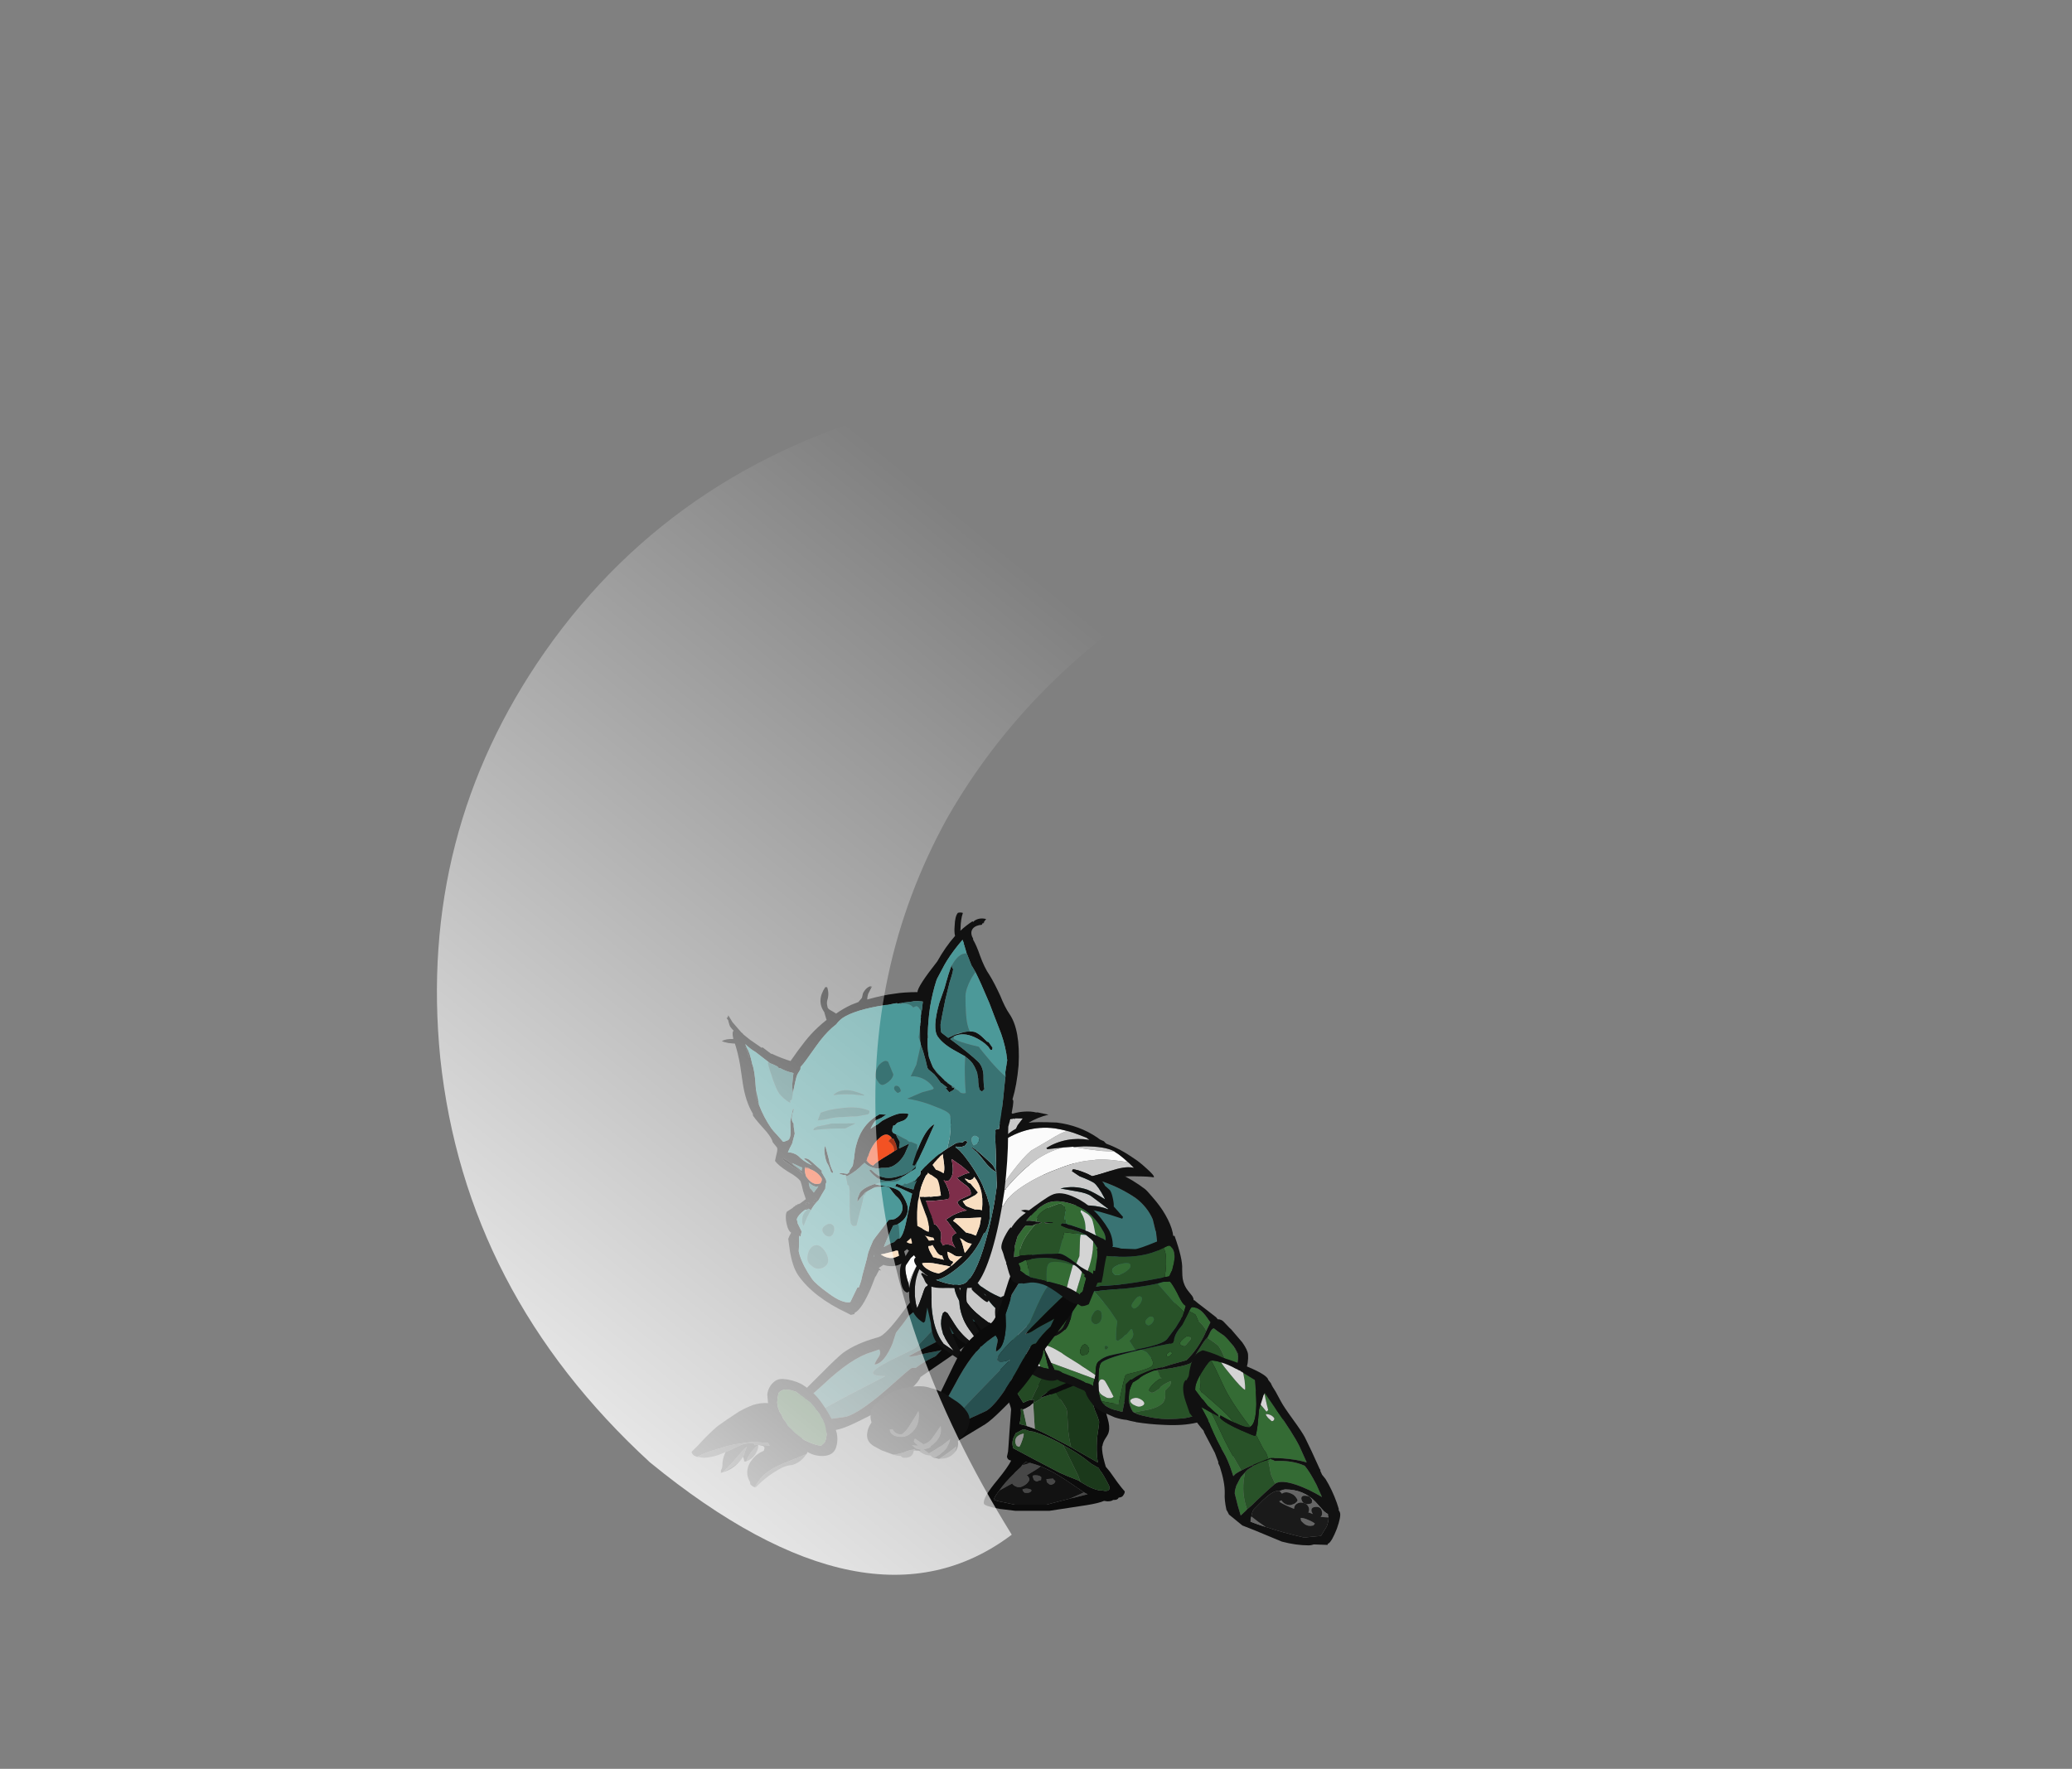 <?xml version="1.0" encoding="UTF-8" standalone="no"?>
<svg xmlns:ffdec="https://www.free-decompiler.com/flash" xmlns:xlink="http://www.w3.org/1999/xlink" ffdec:objectType="frame" height="248.15px" width="290.6px" xmlns="http://www.w3.org/2000/svg">
  <rect width="100%" height="100%" fill="#808080" stroke="none"/>
  <g transform="matrix(1.0, 0.0, 0.0, 1.0, 157.15, 211.9)">
    <use ffdec:characterId="293" ffdec:characterName="a_Shoulder2" height="71.05" transform="matrix(-0.024, 0.186, -0.206, -0.033, -12.139, -36.978)" width="64.75" xlink:href="#sprite0"/>
    <use ffdec:characterId="291" ffdec:characterName="a_Arm2" height="169.75" transform="matrix(0.073, 0.179, -0.192, 0.055, -20.006, -35.44)" width="92.4" xlink:href="#sprite1"/>
    <use ffdec:characterId="249" ffdec:characterName="a_Hand5" height="100.8" transform="matrix(-0.028, -0.188, -0.204, 0.013, -38.782, -4.048)" width="78.75" xlink:href="#sprite2"/>
    <use ffdec:characterId="287" ffdec:characterName="a_ULeg2" height="92.4" transform="matrix(-0.039, 0.187, -0.202, -0.036, 6.538, -22.844)" width="52.15" xlink:href="#sprite3"/>
    <use ffdec:characterId="285" ffdec:characterName="a_LLeg3" height="126.7" transform="matrix(0.208, 0.0, 0.054, 0.19, -25.71, -24.018)" width="100.1" xlink:href="#sprite4"/>
    <use ffdec:characterId="283" ffdec:characterName="a_Torso" height="164.5" transform="matrix(0.126, -0.142, 0.164, 0.125, -28.449, -31.983)" width="157.15" xlink:href="#sprite5"/>
    <use ffdec:characterId="281" ffdec:characterName="a_Mantle" height="144.9" transform="matrix(0.124, -0.144, 0.166, 0.124, -41.712, -35.331)" width="197.05" xlink:href="#sprite6"/>
    <use ffdec:characterId="279" ffdec:characterName="a_Waist" height="163.1" transform="matrix(0.134, -0.135, 0.157, 0.132, -21.15, -25.994)" width="148.05" xlink:href="#sprite7"/>
    <use ffdec:characterId="277" ffdec:characterName="a_ULeg" height="92.05" transform="matrix(0.219, -0.025, 0.06, 0.179, 7.476, -22.009)" width="53.9" xlink:href="#sprite8"/>
    <use ffdec:characterId="275" ffdec:characterName="a_LLeg" height="140.0" transform="matrix(0.208, 0.0, 0.061, 0.19, 7.118, -21.7)" width="79.8" xlink:href="#sprite9"/>
    <use ffdec:characterId="258" ffdec:characterName="a_FaceGrin" height="264.25" transform="matrix(0.173, -0.094, 0.115, 0.165, -66.324, -63.3)" width="256.55" xlink:href="#sprite10"/>
    <use ffdec:characterId="291" ffdec:characterName="a_Arm2" height="169.75" transform="matrix(0.128, 0.156, -0.162, 0.107, -8.827, -41.02)" width="92.4" xlink:href="#sprite1"/>
    <use ffdec:characterId="269" ffdec:characterName="a_Shoulder" height="61.25" transform="matrix(0.124, 0.218, -0.231, 0.099, -5.444, -46.057)" width="64.75" xlink:href="#sprite11"/>
    <use ffdec:characterId="195" ffdec:characterName="a_Hand6" height="60.9" transform="matrix(0.177, 0.108, -0.107, 0.155, -30.813, -20.132)" width="63.0" xlink:href="#sprite12"/>
    <use ffdec:characterId="193" ffdec:characterName="a_Swoosh13" height="167.65" id="am_Frame_13" transform="matrix(1.0, 0.0, 0.0, 1.0, -95.75, -158.65)" width="154.7" xlink:href="#sprite13"/>
  </g>
  <defs>
    <g id="sprite0" transform="matrix(1.0, 0.0, 0.0, 1.0, -1.4, 6.3)">
      <use ffdec:characterId="292" height="10.15" transform="matrix(7.0, 0.0, 0.0, 7.0, 1.4, -6.3)" width="9.25" xlink:href="#shape0"/>
    </g>
    <g id="shape0" transform="matrix(1.0, 0.0, 0.0, 1.0, -0.2, 0.9)">
      <path d="M5.6 1.0 Q5.75 1.0 5.85 1.0 6.0 1.05 6.15 0.95 6.3 0.85 6.45 0.85 6.55 0.9 7.3 1.35 L7.45 1.5 7.95 2.15 Q8.3 2.7 8.45 3.05 L7.95 3.15 Q7.65 2.25 6.45 1.5 6.0 1.2 5.6 1.0 M4.9 4.15 L4.8 4.2 Q4.45 4.4 3.9 5.5 L3.4 5.0 2.75 3.65 2.5 3.25 Q3.3 2.7 3.65 2.55 L4.75 3.95 4.9 4.15 M3.3 6.45 L3.05 6.75 3.0 6.85 2.85 6.55 Q2.8 6.65 2.75 6.65 L2.7 6.65 2.05 5.6 Q1.85 5.25 1.8 4.95 L1.7 4.85 Q1.75 4.5 1.8 4.2 L2.15 4.85 Q2.65 5.75 3.3 6.45 M3.15 2.0 L3.0 2.15 2.05 3.0 1.95 3.1 Q1.6 2.2 1.75 1.35 L1.6 1.25 1.25 1.8 Q1.1 2.05 1.1 2.3 1.05 2.4 1.25 3.0 L1.35 3.65 1.35 3.8 1.05 4.15 0.95 4.25 0.95 4.3 0.8 4.5 0.8 4.4 Q0.6 3.95 0.65 3.55 L0.7 3.35 Q0.9 1.45 2.15 0.4 3.15 -0.4 3.95 -0.35 4.8 -0.3 6.15 0.45 L5.95 0.55 Q5.6 0.7 5.4 0.85 5.3 0.35 4.5 0.15 4.0 0.05 3.45 0.0 2.45 -0.05 2.85 0.85 3.0 1.2 3.25 1.5 L3.0 1.7 3.1 1.6 Q3.2 1.75 3.2 1.9 L3.15 2.0 M7.6 3.7 L7.95 3.7 8.3 3.75 8.3 3.95 8.35 4.2 8.45 4.4 8.4 4.45 Q8.25 4.7 8.15 4.9 L7.95 5.15 7.8 4.65 7.6 3.7 M6.8 6.1 L6.65 6.2 Q5.9 6.75 5.45 7.2 L5.15 6.75 4.2 5.55 Q5.35 4.6 5.9 4.6 6.3 4.65 6.8 6.1 M4.95 7.85 Q4.8 8.0 4.75 8.15 L4.6 8.05 4.5 8.05 4.4 7.95 4.15 7.55 3.65 7.0 Q3.65 6.9 3.7 6.8 L3.65 6.7 3.75 6.35 4.15 6.9 Q4.5 7.4 4.95 7.85 M2.8 6.4 L2.65 6.2 2.75 6.4 2.8 6.4" fill="#244a24" fill-rule="evenodd" stroke="none"/>
      <path d="M7.95 3.15 L7.85 3.15 7.1 3.4 Q6.0 3.7 5.55 3.9 5.25 4.05 4.9 4.15 L4.75 3.95 3.65 2.55 Q3.3 2.7 2.5 3.25 L2.15 3.45 Q2.4 3.1 2.8 2.75 3.5 2.15 3.65 1.9 L3.7 1.85 3.55 1.8 Q3.4 1.8 3.15 2.0 L3.2 1.9 Q3.2 1.75 3.1 1.6 L3.0 1.7 3.25 1.5 Q3.0 1.2 2.85 0.85 2.45 -0.05 3.45 0.0 4.0 0.05 4.5 0.15 5.3 0.35 5.4 0.85 5.2 0.95 5.1 1.1 L5.25 1.05 5.5 1.05 5.6 1.0 Q6.0 1.2 6.45 1.5 7.65 2.25 7.95 3.15 M7.95 5.15 L7.9 5.2 6.9 6.0 6.8 6.1 Q6.3 4.65 5.9 4.6 5.35 4.6 4.2 5.55 L4.1 5.6 Q4.4 5.15 4.8 4.85 5.0 4.65 5.3 4.5 L5.45 4.4 5.65 4.3 Q6.35 3.95 7.1 3.8 L7.2 3.75 7.6 3.7 7.8 4.65 7.95 5.15 M4.85 1.1 Q4.3 1.3 4.2 1.45 4.4 1.4 4.8 1.25 L4.85 1.1" fill="#1b391b" fill-rule="evenodd" stroke="none"/>
      <path d="M6.15 -0.15 Q6.85 0.1 7.5 0.55 L7.65 0.55 Q7.85 0.6 8.45 1.1 9.15 1.75 9.1 2.15 L9.1 2.45 Q9.25 2.85 9.2 3.3 9.45 4.35 9.45 4.9 9.4 5.2 9.05 5.4 L8.75 5.5 8.7 5.55 Q8.3 5.6 8.1 5.7 7.7 5.8 7.25 6.15 6.8 6.55 6.1 7.85 5.65 8.75 5.25 8.9 5.2 9.05 5.05 9.1 4.8 9.25 4.6 9.25 L4.45 9.2 3.0 7.7 Q2.85 7.7 2.65 7.85 L2.3 7.25 Q1.45 5.9 1.15 5.6 L1.05 5.5 0.85 5.55 0.75 5.4 0.45 5.15 Q0.15 4.35 0.2 3.65 0.4 1.35 1.55 0.05 2.45 -0.95 3.35 -0.9 3.8 -0.85 6.15 -0.15 M7.55 0.55 L7.5 0.55 7.55 0.6 7.55 0.55 M7.95 3.15 L8.45 3.05 Q8.3 2.7 7.95 2.15 L7.45 1.5 7.3 1.35 Q6.55 0.9 6.45 0.85 6.3 0.85 6.15 0.95 6.0 1.05 5.85 1.0 5.75 1.0 5.6 1.0 L5.5 1.05 5.25 1.05 5.1 1.1 Q5.2 0.95 5.4 0.85 5.6 0.7 5.95 0.55 L6.15 0.45 Q4.8 -0.3 3.95 -0.35 3.15 -0.4 2.15 0.4 0.9 1.45 0.7 3.35 L0.65 3.55 Q0.6 3.95 0.8 4.4 L0.8 4.5 0.95 4.3 0.95 4.25 1.05 4.15 1.35 3.8 1.9 3.15 1.95 3.1 2.05 3.0 3.0 2.15 3.15 2.0 Q3.4 1.8 3.55 1.8 L3.7 1.85 3.65 1.9 Q3.5 2.15 2.8 2.75 2.4 3.1 2.15 3.45 L2.0 3.75 Q1.9 3.95 1.8 4.2 1.75 4.5 1.7 4.85 L1.8 4.95 Q1.85 5.25 2.05 5.6 L2.7 6.65 2.75 6.65 Q2.8 6.65 2.85 6.55 L3.0 6.85 3.05 6.75 3.3 6.45 Q3.65 5.9 3.85 5.6 L3.9 5.5 Q4.45 4.4 4.8 4.2 L4.9 4.15 Q5.25 4.05 5.55 3.9 6.0 3.7 7.1 3.4 L7.85 3.15 7.95 3.15 M7.95 5.15 L8.15 4.9 Q8.25 4.7 8.4 4.45 L8.45 4.4 8.35 4.2 8.3 3.95 8.3 3.75 7.95 3.7 7.6 3.7 7.2 3.75 7.1 3.8 Q6.35 3.95 5.65 4.3 L5.45 4.4 5.3 4.5 Q5.0 4.65 4.8 4.85 4.4 5.15 4.1 5.6 3.9 5.95 3.75 6.35 L3.65 6.7 3.7 6.8 Q3.65 6.9 3.65 7.0 L4.15 7.55 4.4 7.95 4.5 8.05 4.6 8.05 4.75 8.15 Q4.8 8.0 4.95 7.85 5.1 7.55 5.45 7.2 5.9 6.75 6.65 6.2 L6.8 6.1 6.9 6.0 7.9 5.2 7.95 5.15 M4.85 1.1 L4.8 1.25 Q4.4 1.4 4.2 1.45 4.3 1.3 4.85 1.1 M2.8 6.4 L2.75 6.4 2.65 6.2 2.8 6.4" fill="#0b0b0b" fill-rule="evenodd" stroke="none"/>
      <path d="M3.9 5.5 L3.85 5.6 Q3.65 5.9 3.3 6.45 2.65 5.75 2.15 4.85 L1.8 4.2 Q1.9 3.95 2.0 3.75 L2.15 3.45 2.5 3.25 2.75 3.65 3.4 5.0 3.9 5.5 M1.95 3.1 L1.9 3.15 1.35 3.8 1.35 3.65 1.25 3.0 Q1.05 2.4 1.1 2.3 1.1 2.05 1.25 1.8 L1.6 1.25 1.75 1.35 Q1.6 2.2 1.95 3.1 M5.45 7.2 Q5.1 7.55 4.95 7.85 4.5 7.4 4.15 6.9 L3.75 6.35 Q3.9 5.95 4.1 5.6 L4.2 5.55 5.15 6.75 5.45 7.2" fill="#949494" fill-rule="evenodd" stroke="none"/>
    </g>
    <g id="sprite1" transform="matrix(1.0, 0.0, 0.0, 1.0, 2.45, 4.55)">
      <use ffdec:characterId="290" height="24.25" transform="matrix(7.0, 0.0, 0.0, 7.0, -2.45, -4.55)" width="13.2" xlink:href="#shape1"/>
    </g>
    <g id="shape1" transform="matrix(1.0, 0.0, 0.0, 1.0, 0.35, 0.65)">
      <path d="M11.4 23.6 L10.65 23.6 Q10.2 23.6 9.7 23.15 9.65 22.4 9.15 21.25 L9.15 21.2 7.9 18.6 Q6.05 14.95 6.05 12.9 L6.0 12.05 6.1 12.05 Q6.45 12.05 6.7 12.35 7.05 12.8 7.3 13.0 L7.35 13.05 Q7.4 13.05 7.4 12.9 7.4 12.0 5.8 10.6 L4.8 9.85 4.1 8.85 3.5 8.05 2.8 6.4 2.45 5.55 Q2.4 5.25 2.25 5.0 L1.7 4.35 Q0.85 3.45 0.85 2.25 0.85 2.1 0.95 1.85 L1.15 1.45 Q1.55 0.6 1.8 0.35 L1.85 0.35 Q2.55 0.1 2.75 0.1 3.65 0.1 4.35 0.35 L4.15 1.25 Q4.15 1.45 3.4 3.2 L2.75 4.85 Q2.75 4.95 2.85 5.05 3.0 5.15 3.15 5.15 3.7 5.15 4.35 4.65 L4.85 4.4 4.8 4.45 Q4.8 4.9 5.75 6.6 L6.85 8.5 Q7.0 8.9 7.4 11.35 7.85 13.55 8.2 13.55 8.55 13.55 8.85 12.5 L9.15 13.95 Q10.65 21.35 11.4 23.6" fill="#356a6a" fill-rule="evenodd" stroke="none"/>
      <path d="M12.15 23.2 Q11.95 23.5 11.55 23.6 L11.4 23.6 Q10.65 21.35 9.15 13.95 L8.85 12.5 Q8.55 13.55 8.2 13.55 7.85 13.55 7.4 11.35 7.0 8.9 6.85 8.5 L5.75 6.6 Q4.8 4.9 4.8 4.45 L4.85 4.4 5.9 3.8 6.2 3.6 6.4 3.55 Q6.5 4.4 6.85 6.25 7.4 9.15 7.55 9.6 7.7 9.1 7.7 8.65 7.7 7.9 7.85 6.55 L7.85 6.25 8.3 7.05 Q8.5 8.35 8.9 9.35 8.8 9.55 8.8 9.75 8.8 9.9 10.3 13.05 11.8 16.35 11.8 17.7 L11.65 18.75 Q11.5 19.6 11.5 19.85 L11.8 21.05 11.9 21.65 Q12.05 22.4 12.05 22.55 12.05 22.8 12.1 23.0 L12.1 23.05 12.15 23.2 M4.35 0.35 Q5.35 0.6 5.9 1.35 L6.15 1.75 5.9 2.2 Q5.4 2.95 5.25 3.5 5.0 4.1 4.4 4.3 3.85 4.45 3.75 4.65 L3.9 4.85 3.95 4.85 4.1 4.75 Q4.2 4.7 4.35 4.65 3.7 5.15 3.15 5.15 3.0 5.15 2.85 5.05 2.75 4.95 2.75 4.85 L3.4 3.2 Q4.15 1.45 4.15 1.25 L4.35 0.35" fill="#275050" fill-rule="evenodd" stroke="none"/>
      <path d="M9.7 23.15 L9.7 23.55 9.55 23.55 6.7 18.3 Q5.6 16.3 5.3 15.55 4.75 14.0 4.75 11.95 L4.75 11.65 Q4.75 10.9 2.9 8.4 1.35 6.3 1.1 5.55 0.8 5.2 0.5 4.7 -0.35 3.3 -0.35 2.3 -0.3 1.6 -0.05 0.85 0.45 -0.45 1.25 -0.5 1.5 -0.65 1.75 -0.65 3.35 -0.65 5.2 -0.05 6.8 0.5 7.3 1.25 7.4 1.3 7.5 1.4 7.75 1.6 7.75 1.9 7.75 2.15 7.55 2.5 8.1 3.7 9.0 6.4 L9.95 9.25 Q10.85 10.0 11.8 13.15 12.25 14.7 12.55 16.4 12.85 17.95 12.85 18.7 L12.8 20.0 Q12.75 21.0 12.75 21.95 L12.65 23.35 12.6 23.4 12.4 23.4 Q12.25 23.4 12.15 23.2 L12.1 23.05 12.1 23.0 Q12.05 22.8 12.05 22.55 12.05 22.4 11.9 21.65 L11.8 21.05 11.5 19.85 Q11.5 19.6 11.65 18.75 L11.8 17.7 Q11.8 16.35 10.3 13.05 8.8 9.9 8.8 9.75 8.8 9.55 8.9 9.35 8.5 8.35 8.3 7.05 L7.85 6.25 7.85 6.55 Q7.7 7.9 7.7 8.65 7.7 9.1 7.55 9.6 7.4 9.15 6.85 6.25 6.5 4.4 6.4 3.55 L6.2 3.6 5.9 3.8 4.85 4.4 4.35 4.65 Q4.2 4.7 4.1 4.75 L3.95 4.85 3.9 4.85 3.75 4.65 Q3.85 4.45 4.4 4.3 5.0 4.1 5.25 3.5 5.4 2.95 5.9 2.2 L6.15 1.75 5.9 1.35 Q5.35 0.6 4.35 0.35 3.65 0.1 2.75 0.1 2.55 0.1 1.85 0.35 L1.8 0.35 Q1.55 0.6 1.15 1.45 L0.95 1.85 Q0.85 2.1 0.85 2.25 0.85 3.45 1.7 4.35 L2.25 5.0 Q2.4 5.25 2.45 5.55 L2.8 6.4 3.5 8.05 4.1 8.85 4.8 9.85 5.8 10.6 Q7.4 12.0 7.4 12.9 7.4 13.05 7.35 13.05 L7.3 13.0 Q7.05 12.8 6.7 12.35 6.45 12.05 6.1 12.05 L6.0 12.05 6.05 12.9 Q6.05 14.95 7.9 18.6 L9.15 21.2 9.15 21.25 Q9.65 22.4 9.7 23.15" fill="#0b0b0b" fill-rule="evenodd" stroke="none"/>
    </g>
    <g id="sprite2" transform="matrix(1.0, 0.0, 0.0, 1.0, 3.5, 0.35)">
      <use ffdec:characterId="248" height="14.4" transform="matrix(7.0, 0.0, 0.0, 7.0, -3.5, -0.35)" width="11.25" xlink:href="#shape2"/>
    </g>
    <g id="shape2" transform="matrix(1.0, 0.0, 0.0, 1.0, 0.5, 0.05)">
      <path d="M3.1 13.9 L2.95 13.2 Q2.95 12.3 3.3 11.35 L3.6 10.55 4.05 9.45 Q4.3 8.75 4.1 8.1 L3.95 8.15 3.95 7.8 Q3.9 7.2 3.8 6.65 L4.1 6.8 4.2 7.5 Q4.35 8.3 4.25 9.1 4.2 9.95 4.05 10.75 L3.65 12.35 Q3.45 13.15 3.1 13.9 M2.3 9.15 Q2.55 8.35 3.35 7.95 3.6 7.8 3.95 7.75 3.8 8.0 3.6 8.2 3.05 8.8 2.3 9.15 M-0.5 8.7 L-0.5 8.6 Q0.1 7.95 0.6 7.2 1.05 6.5 1.4 5.75 1.6 5.25 1.6 4.75 1.8 3.9 2.55 3.3 L2.65 3.2 2.6 3.4 Q2.3 4.15 2.05 4.95 1.8 5.7 1.5 6.4 1.15 7.15 0.65 7.75 0.15 8.3 -0.5 8.7 M3.85 8.9 L3.35 9.45 2.25 10.55 Q1.75 11.05 1.3 11.6 1.55 11.1 1.8 10.65 2.2 9.95 2.8 9.4 L3.85 8.9 M3.9 9.1 L3.9 9.1" fill="#2c2c2c" fill-rule="evenodd" stroke="none"/>
      <path d="M2.65 3.2 L2.8 3.1 2.85 3.1 2.85 3.05 Q2.3 2.3 2.35 1.4 2.4 0.6 3.1 0.25 3.85 -0.1 4.7 -0.05 5.45 0.05 6.2 0.25 7.1 0.55 7.9 0.95 8.65 1.3 9.3 1.85 9.75 2.25 10.1 2.7 10.6 3.45 10.75 4.4 10.8 4.9 10.55 5.25 10.05 5.95 9.2 6.15 L8.3 6.2 Q8.4 6.95 8.2 7.7 7.95 8.45 7.6 9.15 L6.8 10.5 6.2 11.45 Q5.55 12.3 4.8 13.1 4.25 13.65 3.75 14.25 L3.65 14.35 3.6 14.35 Q3.4 14.3 3.25 14.15 L3.1 13.9 Q3.45 13.15 3.65 12.35 L4.05 10.75 Q4.2 9.95 4.25 9.1 4.35 8.3 4.2 7.5 L4.1 6.8 3.8 6.65 Q3.9 7.2 3.95 7.8 L3.95 8.15 4.1 8.1 Q4.3 8.75 4.05 9.45 L3.6 10.55 3.3 11.35 3.4 11.05 Q2.75 11.45 2.0 11.55 1.7 11.6 1.55 11.75 L1.25 11.8 Q1.4 10.95 1.9 10.3 2.3 9.8 2.8 9.4 L2.35 9.35 2.3 9.4 2.3 9.3 2.25 9.3 2.3 9.2 2.3 9.15 Q3.05 8.8 3.6 8.2 3.8 8.0 3.95 7.75 L3.8 7.3 3.7 7.2 3.55 7.2 3.3 7.3 Q3.0 8.1 2.4 8.6 1.75 9.2 0.9 9.25 0.5 9.25 0.1 9.1 L-0.15 9.1 Q-0.4 8.95 -0.5 8.7 0.15 8.3 0.65 7.75 1.15 7.15 1.5 6.4 1.8 5.7 2.05 4.95 2.3 4.15 2.6 3.4 L2.65 3.2 M9.0 3.0 L8.75 2.7 8.4 2.4 8.1 2.1 7.8 1.9 Q7.6 1.75 7.35 1.65 L6.85 1.35 6.5 1.25 6.15 1.1 5.8 1.0 5.4 0.95 4.6 0.95 Q4.4 1.0 4.2 1.05 4.0 1.15 3.85 1.2 3.75 1.3 3.65 1.4 L3.5 1.6 Q3.45 1.6 3.45 1.65 3.5 1.95 3.6 2.2 L3.85 2.7 4.15 3.2 4.7 3.75 5.05 4.05 5.4 4.3 5.8 4.6 6.2 4.75 6.55 4.95 6.95 5.05 7.3 5.2 7.8 5.3 8.3 5.3 8.75 5.2 9.25 5.05 Q9.35 5.0 9.45 4.85 L9.5 4.75 Q9.65 4.5 9.6 4.2 L9.5 3.75 Q9.4 3.5 9.3 3.3 L9.0 3.0 M3.85 8.9 L2.8 9.4 Q2.2 9.95 1.8 10.65 1.55 11.1 1.3 11.6 1.75 11.05 2.25 10.55 L3.35 9.45 3.85 8.9 M3.9 9.1 L3.9 9.1" fill="#0b0b0b" fill-rule="evenodd" stroke="none"/>
      <path d="M9.0 3.0 L9.3 3.3 Q9.4 3.5 9.5 3.75 L9.6 4.2 Q9.65 4.5 9.5 4.75 L9.45 4.85 Q9.35 5.0 9.25 5.05 L8.75 5.2 8.3 5.3 7.8 5.3 7.3 5.2 6.95 5.05 6.55 4.95 6.2 4.75 5.8 4.6 5.4 4.3 5.05 4.05 4.7 3.75 4.15 3.2 3.85 2.7 3.6 2.2 Q3.5 1.95 3.45 1.65 3.45 1.6 3.5 1.6 L3.65 1.4 Q3.75 1.3 3.85 1.2 4.0 1.15 4.2 1.05 4.4 1.0 4.6 0.95 L5.4 0.95 5.8 1.0 6.15 1.1 6.5 1.25 6.85 1.35 7.35 1.65 Q7.6 1.75 7.8 1.9 L8.1 2.1 8.4 2.4 8.75 2.7 9.0 3.0" fill="#244a24" fill-rule="evenodd" stroke="none"/>
    </g>
    <g id="sprite3" transform="matrix(1.0, 0.0, 0.0, 1.0, -2.1, 0.35)">
      <use ffdec:characterId="286" height="13.2" transform="matrix(7.0, 0.0, 0.0, 7.0, 2.1, -0.35)" width="7.45" xlink:href="#shape3"/>
    </g>
    <g id="shape3" transform="matrix(1.0, 0.0, 0.0, 1.0, -0.3, 0.05)">
      <path d="M1.35 2.8 L2.0 1.95 2.1 1.95 1.7 3.75 1.9 3.85 Q2.1 4.3 1.95 4.8 L1.8 4.95 Q1.65 5.05 1.45 5.05 1.1 6.8 0.45 8.5 L0.45 8.45 Q0.1 6.7 0.55 5.1 0.9 3.9 1.35 2.8 M1.6 7.75 Q1.6 7.9 1.55 8.0 L1.4 8.3 Q1.35 8.4 1.25 8.4 L1.2 8.4 Q1.0 8.3 0.85 8.05 0.95 7.75 1.25 7.6 L1.55 7.65 1.6 7.75 M2.25 6.75 L2.3 6.65 Q2.5 6.35 2.8 6.55 L2.85 6.7 Q2.9 6.95 2.65 7.0 L2.55 7.0 Q2.35 6.9 2.25 6.75" fill="#353535" fill-rule="evenodd" stroke="none"/>
      <path d="M0.45 8.5 Q1.1 6.8 1.45 5.05 1.65 5.05 1.8 4.95 L1.95 4.8 Q2.1 4.3 1.9 3.85 L1.7 3.75 2.1 1.95 2.0 1.95 1.35 2.8 Q1.95 1.55 2.9 0.45 L3.4 -0.05 Q4.2 -0.05 4.8 0.5 6.8 2.35 7.45 5.0 7.75 6.3 7.75 7.7 7.7 9.15 7.15 10.5 6.55 11.75 5.5 12.7 4.6 13.5 3.45 12.85 1.5 11.85 0.8 9.7 0.6 9.1 0.45 8.5 M2.25 6.75 Q2.35 6.9 2.55 7.0 L2.65 7.0 Q2.9 6.95 2.85 6.7 L2.8 6.55 Q2.5 6.35 2.3 6.65 L2.25 6.75 M1.6 7.75 L1.55 7.65 1.25 7.6 Q0.95 7.75 0.85 8.05 1.0 8.3 1.2 8.4 L1.25 8.4 Q1.35 8.4 1.4 8.3 L1.55 8.0 Q1.6 7.9 1.6 7.75" fill="#0b0b0b" fill-rule="evenodd" stroke="none"/>
    </g>
    <g id="sprite4" transform="matrix(1.0, 0.0, 0.0, 1.0, 37.1, -1.75)">
      <use ffdec:characterId="284" height="18.1" transform="matrix(7.0, 0.0, 0.0, 7.0, -37.1, 1.75)" width="14.3" xlink:href="#shape4"/>
    </g>
    <g id="shape4" transform="matrix(1.0, 0.0, 0.0, 1.0, 5.3, -0.25)">
      <path d="M1.2 13.65 Q0.8 13.95 -0.4 14.6 -0.25 14.7 -0.25 15.0 -0.25 15.15 -0.65 15.5 -1.15 15.85 -1.45 15.85 -1.8 15.85 -2.0 15.55 L-2.0 15.45 -3.45 16.2 Q-2.7 15.35 -1.55 14.4 L-1.45 14.3 -0.65 13.65 -0.65 13.6 -0.6 13.6 -0.6 13.55 -0.05 13.4 0.3 13.3 Q0.75 13.45 1.2 13.65 M3.15 17.05 L4.65 16.4 4.95 16.6 3.6 16.95 3.15 17.05 M1.95 15.5 Q1.75 15.6 1.65 15.6 1.5 15.55 1.45 15.45 1.35 15.35 1.35 15.3 L1.4 15.0 2.05 14.95 Q2.05 15.05 2.2 15.2 2.15 15.35 1.95 15.5 M0.95 14.8 L0.85 15.1 Q0.8 15.1 0.4 15.25 L0.2 15.15 Q0.15 15.1 0.15 14.9 L0.15 14.65 Q0.4 14.55 0.8 14.65 L0.95 14.8 M-0.35 16.2 Q-0.5 16.45 -0.85 16.45 -1.15 16.45 -1.1 16.4 -1.2 16.3 -1.2 16.1 -0.8 15.9 -0.4 16.1 L-0.35 16.2" fill="#474747" fill-rule="evenodd" stroke="none"/>
      <path d="M4.65 11.65 Q5.6 12.35 6.8 13.25 6.9 12.4 7.15 11.5 L7.4 10.65 Q8.05 9.05 8.05 8.9 8.05 8.35 7.95 7.75 L7.95 7.7 Q7.95 7.2 7.85 6.25 7.75 5.25 7.55 4.85 L7.6 4.6 7.55 4.6 Q7.05 5.0 5.55 5.55 L4.7 5.9 3.45 6.3 2.95 6.45 Q3.6 6.0 4.25 5.55 L4.85 5.35 4.9 5.3 4.95 5.3 5.75 4.95 6.15 4.75 6.6 4.4 Q6.7 4.3 6.7 4.2 L6.7 4.15 6.8 4.15 6.7 4.1 6.7 3.95 6.65 3.95 6.55 4.0 4.85 3.0 4.65 2.9 Q2.95 1.9 2.1 1.45 1.65 1.25 1.4 1.15 1.25 1.65 1.1 2.2 0.65 3.7 0.65 4.85 L0.7 5.15 0.95 5.95 1.25 6.95 1.7 6.75 Q1.95 6.65 2.15 6.65 L2.4 6.65 2.3 6.85 2.2 7.0 2.05 7.1 1.8 7.3 1.7 7.35 Q1.15 7.65 1.05 7.65 L0.85 7.6 Q0.7 8.45 0.3 9.2 0.6 9.25 0.95 9.4 1.25 9.5 1.65 9.7 2.15 9.95 2.75 10.35 3.5 10.85 4.45 11.5 L4.65 11.65 M7.8 3.6 Q8.7 3.45 8.7 4.25 8.7 4.55 8.8 5.0 8.9 5.5 8.9 5.7 L8.95 6.3 Q9.0 6.75 9.0 7.2 L8.95 8.15 8.95 8.65 Q8.95 9.5 8.7 10.0 8.6 10.25 8.2 10.7 7.85 11.1 7.7 11.5 L7.65 11.55 Q7.45 12.2 7.45 13.3 L7.45 13.7 7.7 14.2 8.15 15.35 Q8.4 15.95 8.6 16.3 8.55 16.5 8.4 16.65 8.25 16.9 7.9 16.95 L7.85 16.95 Q7.7 17.2 7.35 17.2 L7.25 17.2 Q7.05 17.35 6.65 17.35 L6.35 17.3 Q5.75 17.55 4.55 17.75 L0.8 18.35 -2.45 18.35 -3.9 18.15 Q-5.3 17.85 -5.3 17.6 -5.3 17.0 -3.3 15.05 -1.95 13.7 -1.5 13.05 -1.7 13.0 -1.75 12.9 -1.8 12.85 -1.8 12.65 L-1.55 12.1 -1.35 11.5 -0.9 10.1 Q-0.2 7.95 -0.1 7.65 -0.05 7.4 -0.15 6.45 -0.25 5.7 0.0 5.35 L0.0 5.3 -0.1 4.1 Q-0.1 3.55 0.0 2.95 0.0 2.25 0.65 0.85 1.0 0.05 1.6 0.3 1.75 0.35 2.1 0.65 L2.65 1.05 Q3.6 1.7 5.9 2.8 7.05 3.4 7.5 3.65 L7.8 3.6 M4.05 11.5 L3.6 11.15 Q2.35 10.3 1.45 10.0 L1.1 9.95 Q0.7 9.75 0.5 9.75 -0.25 10.15 -0.3 10.15 L-0.65 10.65 Q-0.9 11.05 -0.95 11.5 L-0.95 11.75 0.65 12.85 2.8 14.3 Q3.2 14.55 4.45 15.15 L4.6 15.3 4.8 15.45 Q5.5 16.05 6.2 16.2 L6.45 16.2 6.7 16.25 Q7.0 16.25 7.1 16.15 7.25 16.05 7.25 15.7 7.15 15.2 7.0 14.65 6.9 14.25 6.75 14.0 L6.75 13.85 6.15 13.4 5.6 12.8 5.55 12.75 Q4.9 12.1 4.05 11.5 M4.65 16.4 L3.35 15.2 Q2.25 14.2 1.35 13.75 L1.2 13.65 Q0.75 13.45 0.3 13.3 L-0.15 13.2 -0.6 13.55 -0.6 13.6 -0.65 13.6 -0.65 13.65 -1.45 14.3 -1.55 14.4 Q-2.7 15.35 -3.45 16.2 -3.95 16.7 -4.25 17.15 -4.1 17.3 -3.35 17.45 -2.55 17.65 -2.35 17.7 L0.7 17.7 Q1.65 17.45 3.15 17.05 L3.6 16.95 4.95 16.6 4.65 16.4" fill="#0b0b0b" fill-rule="evenodd" stroke="none"/>
      <path d="M4.7 5.9 L4.75 6.1 Q5.25 7.4 5.25 7.65 5.25 7.95 4.9 9.5 4.7 10.45 4.65 11.5 L4.65 11.65 4.45 11.5 Q3.5 10.85 2.75 10.35 2.15 9.95 1.65 9.7 L1.9 8.45 2.2 7.0 2.3 6.85 2.4 6.9 3.45 6.3 4.7 5.9 M0.95 9.4 Q0.6 9.25 0.3 9.2 0.7 8.45 0.85 7.6 L1.05 7.65 1.0 8.55 0.95 9.4 M2.15 6.65 Q1.95 6.65 1.7 6.75 L1.25 6.95 0.95 5.95 0.7 5.15 Q1.0 3.55 1.9 1.9 L2.1 1.45 Q2.95 1.9 4.65 2.9 L4.85 3.0 Q3.5 4.6 2.15 6.6 L2.15 6.65 M4.6 15.3 L4.45 15.15 Q3.2 14.55 2.8 14.3 L0.65 12.85 -0.95 11.75 -0.95 11.5 Q-0.9 11.05 -0.65 10.65 L-0.3 10.15 Q-0.25 10.15 0.5 9.75 0.7 9.75 1.1 9.95 L1.45 10.0 Q2.35 10.3 3.6 11.15 L4.05 11.5 3.95 11.45 3.95 11.5 4.1 12.25 4.55 14.65 4.6 15.3 M0.1 10.95 Q0.4 10.45 0.45 10.2 -0.05 10.3 -0.35 10.6 -0.6 10.9 -0.6 11.2 -0.6 11.4 -0.55 11.5 L-0.35 11.6 -0.25 11.5 Q-0.1 11.3 0.1 10.95" fill="#244a24" fill-rule="evenodd" stroke="none"/>
      <path d="M4.7 5.9 L5.55 5.55 Q7.05 5.0 7.55 4.6 L7.6 4.6 7.55 4.85 Q7.75 5.25 7.85 6.25 7.95 7.2 7.95 7.7 L7.95 7.75 Q8.05 8.35 8.05 8.9 8.05 9.05 7.4 10.65 L7.15 11.5 Q6.9 12.4 6.8 13.25 5.6 12.35 4.65 11.65 L4.65 11.5 Q4.7 10.45 4.9 9.5 5.25 7.95 5.25 7.65 5.25 7.4 4.75 6.1 L4.7 5.9 M2.3 6.85 L2.4 6.65 2.15 6.65 2.15 6.6 Q3.5 4.6 4.85 3.0 L6.55 4.0 6.65 3.95 6.7 3.95 6.7 4.1 6.8 4.15 6.7 4.15 6.7 4.2 Q6.7 4.3 6.6 4.4 L6.15 4.75 5.75 4.95 4.95 5.3 4.9 5.3 4.85 5.35 4.25 5.55 Q3.6 6.0 2.95 6.45 L3.45 6.3 2.4 6.9 2.3 6.85 M4.6 15.3 L4.55 14.65 4.1 12.25 3.95 11.5 3.95 11.45 4.05 11.5 Q4.9 12.1 5.55 12.75 L5.6 12.8 6.15 13.4 6.75 13.85 6.75 14.0 Q6.9 14.25 7.0 14.65 7.15 15.2 7.25 15.7 7.25 16.05 7.1 16.15 7.0 16.25 6.7 16.25 L6.45 16.2 6.2 16.2 Q5.5 16.05 4.8 15.45 L4.6 15.3" fill="#1b391b" fill-rule="evenodd" stroke="none"/>
      <path d="M1.65 9.7 Q1.25 9.5 0.95 9.4 L1.0 8.55 1.05 7.65 Q1.15 7.65 1.7 7.35 L1.8 7.3 2.05 7.1 2.2 7.0 1.9 8.45 1.65 9.7 M0.7 5.15 L0.65 4.85 Q0.65 3.7 1.1 2.2 1.25 1.65 1.4 1.15 1.65 1.25 2.1 1.45 L1.9 1.9 Q1.0 3.55 0.7 5.15 M0.1 10.95 Q-0.1 11.3 -0.25 11.5 L-0.35 11.6 -0.55 11.5 Q-0.6 11.4 -0.6 11.2 -0.6 10.9 -0.35 10.6 -0.05 10.3 0.45 10.2 0.4 10.45 0.1 10.95" fill="#949494" fill-rule="evenodd" stroke="none"/>
      <path d="M1.2 13.65 L1.35 13.75 Q2.25 14.2 3.35 15.2 L4.65 16.4 3.15 17.05 Q1.65 17.45 0.7 17.7 L-2.35 17.7 Q-2.55 17.65 -3.35 17.45 -4.1 17.3 -4.25 17.15 -3.95 16.7 -3.45 16.2 L-2.0 15.45 -2.0 15.55 Q-1.8 15.85 -1.45 15.85 -1.15 15.85 -0.65 15.5 -0.25 15.15 -0.25 15.0 -0.25 14.7 -0.4 14.6 0.8 13.95 1.2 13.65 M0.3 13.3 L-0.05 13.4 -0.6 13.55 -0.15 13.2 0.3 13.3 M0.95 14.8 L0.8 14.65 Q0.4 14.55 0.15 14.65 L0.15 14.9 Q0.15 15.1 0.2 15.15 L0.4 15.25 Q0.8 15.1 0.85 15.1 L0.95 14.8 M1.95 15.5 Q2.15 15.35 2.2 15.2 2.05 15.05 2.05 14.95 L1.4 15.0 1.35 15.3 Q1.35 15.35 1.45 15.45 1.5 15.55 1.65 15.6 1.75 15.6 1.95 15.5 M-0.35 16.2 L-0.4 16.1 Q-0.8 15.9 -1.2 16.1 -1.2 16.3 -1.1 16.4 -1.15 16.45 -0.85 16.45 -0.5 16.45 -0.35 16.2" fill="#121212" fill-rule="evenodd" stroke="none"/>
    </g>
    <g id="sprite5" transform="matrix(1.0, 0.0, 0.0, 1.0, 19.6, -3.5)">
      <use ffdec:characterId="282" height="23.5" transform="matrix(7.0, 0.0, 0.0, 7.0, -19.6, 3.5)" width="22.45" xlink:href="#shape5"/>
    </g>
    <g id="shape5" transform="matrix(1.0, 0.0, 0.0, 1.0, 2.8, -0.5)">
      <path d="M0.0 4.95 L1.05 5.1 Q1.65 5.15 2.75 5.65 L3.3 5.9 10.05 5.75 Q12.75 5.2 13.15 5.2 L13.25 5.2 Q14.05 6.15 14.55 6.95 14.25 7.35 13.7 7.85 12.6 8.95 12.6 9.55 11.2 10.45 10.25 10.8 L10.2 10.85 6.15 11.8 5.45 11.75 6.0 11.95 6.05 11.95 6.2 12.05 6.45 12.05 Q8.0 12.5 11.0 12.95 L12.5 13.2 11.8 14.05 9.6 15.8 9.1 15.9 Q8.25 15.8 5.65 14.4 L4.85 14.0 Q4.0 13.5 3.15 13.05 L-0.8 14.3 Q-1.1 14.3 -1.4 14.15 L-1.6 13.65 Q-1.8 12.5 -1.8 12.25 -1.8 12.0 -1.65 11.45 L-1.55 11.2 -1.3 10.8 0.5 11.0 1.35 11.15 0.45 9.95 Q-0.3 8.95 -1.0 7.85 L-1.2 7.55 -1.05 6.9 Q-0.8 6.1 -0.55 5.75 -0.35 5.4 0.0 4.95" fill="#4c9999" fill-rule="evenodd" stroke="none"/>
      <path d="M-1.4 14.15 Q-1.1 14.3 -0.8 14.3 L3.15 13.05 Q4.0 13.5 4.85 14.0 L5.65 14.4 Q8.25 15.8 9.1 15.9 L9.6 15.8 11.8 14.05 12.5 13.2 11.0 12.95 Q8.0 12.5 6.45 12.05 L6.2 12.05 6.05 11.95 6.0 11.95 5.45 11.75 6.15 11.8 10.2 10.85 10.25 10.8 Q11.2 10.45 12.6 9.55 12.6 8.95 13.7 7.85 14.25 7.35 14.55 6.95 14.05 6.15 13.25 5.2 L13.15 5.2 Q12.75 5.2 10.05 5.75 L3.3 5.9 2.75 5.65 Q1.65 5.15 1.05 5.1 L0.0 4.95 0.15 4.8 0.75 4.35 Q1.75 3.5 2.5 3.1 L2.85 2.9 Q3.8 2.45 4.85 2.15 6.1 1.85 7.5 1.75 L10.5 1.85 15.05 3.7 Q16.1 4.65 16.85 5.95 L16.85 6.0 16.9 6.05 16.9 6.1 16.95 6.15 17.15 6.55 17.15 6.6 17.2 6.7 17.6 7.55 Q18.2 9.2 18.3 10.95 18.3 12.35 17.6 13.55 L16.85 14.45 16.75 14.6 15.8 15.5 15.65 15.6 15.5 15.75 Q14.9 16.2 14.5 16.7 L13.6 17.8 Q13.0 18.5 12.8 18.95 L12.45 19.7 Q11.7 21.25 10.75 22.35 L10.45 22.65 10.4 22.65 10.05 22.8 Q9.45 23.0 7.45 22.75 L7.25 22.75 Q5.8 22.55 4.45 21.7 L3.5 21.05 3.15 20.75 1.8 18.5 -1.3 14.3 -1.4 14.15 M-1.2 7.55 L-1.0 7.85 Q-0.3 8.95 0.45 9.95 L1.35 11.15 0.5 11.0 -1.3 10.8 -1.25 10.65 Q-1.1 10.6 -1.05 10.45 L-1.0 10.35 -0.95 10.1 Q-0.95 9.95 -1.45 9.05 L-1.45 9.0 -1.35 8.5 -1.2 7.55" fill="#397373" fill-rule="evenodd" stroke="none"/>
      <path d="M14.2 1.6 L15.35 2.55 Q17.15 3.7 18.25 5.55 19.65 7.95 19.65 11.05 19.65 11.25 19.45 12.1 19.2 13.25 18.8 14.15 17.85 16.3 16.5 16.75 L15.65 17.8 Q14.45 19.2 14.1 19.9 L14.0 20.15 Q13.5 21.85 12.6 22.9 11.65 24.0 10.65 23.9 L10.35 23.85 Q9.5 24.1 8.4 23.95 3.7 23.45 1.25 20.4 0.45 19.35 0.0 18.2 L-0.95 16.45 Q-1.6 15.65 -2.5 15.0 -2.7 14.85 -2.75 14.7 -2.8 14.5 -2.8 14.0 -2.8 13.45 -2.75 12.75 L-2.8 12.15 Q-2.8 11.75 -2.5 10.6 L-2.4 10.35 Q-2.45 10.05 -2.4 9.8 -2.55 9.5 -2.7 9.0 L-2.75 8.4 -2.75 8.3 Q-2.5 7.65 -2.05 5.85 L-1.15 4.4 -0.5 3.7 -0.1 3.3 Q0.85 2.8 2.0 2.2 3.25 1.5 4.45 0.95 L4.85 0.85 5.55 0.7 Q6.55 0.5 7.0 0.5 11.5 0.6 13.75 1.4 L14.2 1.6 M0.0 4.95 Q-0.35 5.4 -0.55 5.75 -0.8 6.1 -1.05 6.9 L-1.2 7.55 -1.35 8.5 -1.45 9.0 -1.45 9.05 Q-0.95 9.95 -0.95 10.1 L-1.0 10.35 -1.05 10.45 Q-1.1 10.6 -1.25 10.65 L-1.3 10.8 -1.55 11.2 -1.65 11.45 Q-1.8 12.0 -1.8 12.25 -1.8 12.5 -1.6 13.65 L-1.4 14.15 -1.3 14.3 1.8 18.5 3.15 20.75 3.5 21.05 4.45 21.7 Q5.8 22.55 7.25 22.75 L7.45 22.75 Q9.45 23.0 10.05 22.8 L10.4 22.65 10.45 22.65 10.75 22.35 Q11.7 21.25 12.45 19.7 L12.8 18.95 Q13.0 18.5 13.6 17.8 L14.5 16.7 Q14.9 16.2 15.5 15.75 L15.65 15.6 15.8 15.5 16.75 14.6 16.85 14.45 17.6 13.55 Q18.3 12.35 18.3 10.95 18.2 9.2 17.6 7.55 L17.2 6.7 17.15 6.6 17.15 6.55 16.95 6.15 16.9 6.1 16.9 6.05 16.85 6.0 16.85 5.95 Q16.1 4.65 15.05 3.7 L10.5 1.85 7.5 1.75 Q6.1 1.85 4.85 2.15 3.8 2.45 2.85 2.9 L2.5 3.1 Q1.75 3.5 0.75 4.35 L0.15 4.8 0.0 4.95" fill="#111111" fill-rule="evenodd" stroke="none"/>
      <path d="M15.75 4.1 Q15.5 3.95 15.3 3.95 13.55 3.75 10.0 6.95 7.1 9.5 5.6 11.55 2.85 15.5 1.85 20.25 L1.7 20.35 1.25 20.4 Q1.2 20.35 -0.2 18.0 L-1.6 15.6 Q-1.6 14.2 0.7 10.0 1.75 8.1 3.3 5.6 3.95 4.65 5.55 3.35 7.5 1.85 9.4 1.1 11.75 0.15 13.5 0.7 15.6 1.35 16.65 4.1 16.05 4.25 15.75 4.1 M8.9 7.15 Q11.35 4.95 14.6 2.5 12.4 0.75 9.6 1.85 7.25 2.75 4.75 5.45 L4.1 6.2 Q2.45 8.05 1.1 10.35 -0.35 12.75 -0.35 13.6 -0.35 13.8 -0.55 14.4 -0.8 15.05 -0.8 15.25 -0.8 15.3 -0.45 15.85 L0.0 16.6 1.05 18.4 1.05 18.45 Q1.45 16.45 2.65 14.35 3.8 12.35 5.7 10.25 7.05 8.8 8.9 7.15" fill="#000000" fill-rule="evenodd" stroke="none"/>
      <path d="M4.1 6.2 Q5.7 6.7 8.9 7.15 7.05 8.8 5.7 10.25 3.8 12.35 2.65 14.35 L2.4 14.3 Q0.95 14.0 0.15 14.85 -0.25 15.2 -0.45 15.85 -0.8 15.3 -0.8 15.25 -0.8 15.05 -0.55 14.4 -0.35 13.8 -0.35 13.6 -0.35 12.75 1.1 10.35 2.45 8.05 4.1 6.2" fill="#82876d" fill-rule="evenodd" stroke="none"/>
      <path d="M4.1 6.2 L4.75 5.45 Q7.25 2.75 9.6 1.85 12.4 0.75 14.6 2.5 11.35 4.95 8.9 7.15 5.7 6.7 4.1 6.2 M2.65 14.35 Q1.45 16.45 1.05 18.45 L1.05 18.4 0.0 16.6 -0.45 15.85 Q-0.25 15.2 0.15 14.85 0.95 14.0 2.4 14.3 L2.65 14.35" fill="#666666" fill-rule="evenodd" stroke="none"/>
    </g>
    <g id="sprite6" transform="matrix(1.0, 0.0, 0.0, 1.0, 22.05, 10.15)">
      <use ffdec:characterId="280" height="20.7" transform="matrix(7.0, 0.0, 0.0, 7.0, -22.05, -10.15)" width="28.15" xlink:href="#shape6"/>
    </g>
    <g id="shape6" transform="matrix(1.0, 0.0, 0.0, 1.0, 3.15, 1.45)">
      <path d="M4.35 3.75 L4.45 3.7 4.75 3.65 Q5.15 3.65 6.25 4.2 L7.3 4.75 7.55 4.7 7.55 4.65 7.65 4.75 7.75 4.65 Q7.85 4.3 8.05 3.25 L8.15 2.55 8.6 1.8 Q9.45 0.55 10.75 -0.4 9.7 3.45 9.75 4.15 9.75 4.35 9.8 4.4 L9.95 4.45 Q10.6 3.1 11.55 1.9 12.95 0.25 14.45 -0.25 L14.8 -0.4 Q16.25 -0.85 17.35 -0.25 L17.7 -0.1 17.75 -0.1 17.95 0.0 Q18.2 0.1 18.5 0.3 L19.0 0.75 Q19.2 0.95 19.45 1.2 L19.45 1.3 19.5 1.4 Q19.5 1.45 19.3 1.5 L19.25 1.45 18.9 1.5 18.25 1.35 17.55 1.25 17.2 1.25 16.0 1.6 Q14.5 2.0 14.1 2.55 L13.45 3.25 12.8 3.8 12.6 4.0 Q13.0 3.75 13.5 3.55 13.75 3.4 14.05 3.3 14.55 3.1 15.1 3.0 L15.5 2.9 15.6 2.9 17.15 2.7 Q19.2 2.65 20.4 3.4 L20.7 3.65 20.75 3.65 20.45 3.6 Q18.25 3.05 16.85 4.35 L17.3 4.15 17.75 4.05 Q18.0 4.05 18.6 4.2 18.1 4.15 17.55 4.15 21.0 4.9 22.55 7.35 22.85 7.85 23.15 8.5 L23.05 8.4 Q22.7 8.1 21.15 7.65 L19.15 7.0 Q18.15 6.85 16.25 6.95 14.15 7.05 14.2 7.45 14.2 7.65 14.25 7.65 L14.3 7.55 Q16.9 7.5 18.9 8.0 20.5 8.45 21.5 9.2 L22.15 9.85 22.15 9.9 Q22.95 11.25 23.55 12.15 24.0 12.75 24.35 13.15 L24.35 13.35 Q24.4 13.65 24.35 14.35 L24.3 14.85 Q23.0 12.65 22.25 12.15 21.25 11.1 19.45 10.2 17.7 9.25 16.0 8.75 14.15 8.2 13.05 8.4 L12.75 8.45 12.55 8.35 Q11.65 8.0 10.95 7.8 L11.15 7.7 12.65 7.4 Q13.5 7.15 13.75 7.0 L13.75 6.9 Q12.75 6.55 11.85 6.45 13.35 5.35 14.15 5.25 14.1 5.2 13.9 5.15 L13.65 5.05 Q12.15 4.9 10.9 5.55 9.95 6.0 9.8 6.5 L8.7 6.45 Q8.15 6.4 7.65 5.95 7.4 5.75 6.95 5.25 5.2 4.1 4.35 3.75 M0.15 6.4 L0.45 6.0 Q1.15 5.15 1.55 5.05 L2.45 4.95 3.95 5.15 4.2 5.25 4.75 5.65 Q3.5 5.6 2.0 5.9 1.0 6.1 0.15 6.4 M18.25 0.85 L18.15 0.85 18.6 1.0 18.25 0.85" fill="#fbfbfb" fill-rule="evenodd" stroke="none"/>
      <path d="M19.45 1.3 L19.6 1.5 Q19.85 1.85 20.0 2.25 L20.1 2.3 20.15 2.3 20.2 2.4 20.25 2.45 20.25 2.55 Q19.2 2.1 18.05 2.1 L17.3 2.3 Q15.95 2.7 15.6 2.9 L15.5 2.9 15.1 3.0 Q14.55 3.1 14.05 3.3 13.75 3.4 13.5 3.55 13.0 3.75 12.6 4.0 L12.8 3.8 13.45 3.25 14.1 2.55 Q14.5 2.0 16.0 1.6 L17.2 1.25 17.55 1.25 18.25 1.35 18.9 1.5 19.25 1.45 19.3 1.5 Q19.5 1.45 19.5 1.4 L19.45 1.3 M20.75 3.65 L20.8 3.8 20.85 3.75 21.35 4.35 20.45 4.4 20.05 4.5 Q19.35 4.25 18.6 4.2 18.0 4.05 17.75 4.05 L17.3 4.15 16.85 4.35 Q18.25 3.05 20.45 3.6 L20.75 3.65 M23.15 8.5 Q23.35 8.95 23.5 9.45 L23.75 10.25 23.75 10.6 Q22.6 8.65 20.35 7.95 L20.3 8.1 21.5 9.2 Q20.5 8.45 18.9 8.0 16.9 7.5 14.3 7.55 L14.25 7.65 Q14.2 7.65 14.2 7.45 14.15 7.05 16.25 6.95 18.15 6.85 19.15 7.0 L21.15 7.65 Q22.7 8.1 23.05 8.4 L23.15 8.5 M22.15 9.9 L22.85 10.6 Q24.2 12.15 24.35 13.15 24.0 12.75 23.55 12.15 22.95 11.25 22.15 9.9 M24.3 14.85 L24.3 14.95 24.2 15.65 Q23.9 15.0 22.85 14.35 21.25 13.4 20.85 13.1 L20.75 12.6 Q20.45 11.5 20.2 11.25 L20.0 11.3 20.05 12.2 Q20.35 13.15 20.4 13.65 20.4 14.15 19.8 15.35 L19.7 15.5 Q19.6 14.3 19.4 13.6 18.95 12.35 17.8 11.55 L18.6 12.95 Q19.1 13.8 19.1 14.3 L19.1 16.35 19.05 16.35 Q18.65 14.95 16.6 13.0 15.6 12.05 14.0 10.7 L13.75 10.3 13.45 10.05 13.65 10.95 13.75 11.55 Q14.35 12.5 14.35 13.5 14.4 14.15 14.25 15.15 14.05 16.5 13.7 16.85 L13.3 16.55 13.25 16.65 11.95 15.45 11.15 14.3 10.45 13.3 10.2 12.65 Q9.9 11.9 9.55 11.7 L9.5 11.9 9.8 12.95 Q10.1 13.85 10.15 14.5 10.15 14.95 10.1 15.4 L10.15 15.5 Q10.2 15.85 9.7 16.85 9.5 15.35 9.25 14.55 8.85 13.1 8.05 12.3 7.85 12.5 7.75 13.3 7.65 13.9 7.7 14.5 L7.7 14.7 Q7.6 16.25 7.7 17.3 6.8 16.95 6.2 16.45 5.7 15.9 5.35 15.3 4.55 13.95 4.5 12.05 4.45 11.8 4.55 11.5 4.45 10.85 4.45 10.25 L4.45 10.15 Q4.1 10.4 4.0 10.85 3.95 11.1 4.0 12.15 L4.05 12.75 Q3.6 13.55 3.5 14.85 3.45 15.65 3.5 17.25 L3.55 18.05 3.55 18.15 3.4 18.15 Q2.85 17.4 2.3 15.9 2.05 15.25 1.9 14.7 1.85 13.1 2.15 12.15 2.4 11.2 3.0 10.35 3.2 9.95 3.65 9.5 2.6 9.75 1.95 11.1 L1.85 11.25 1.8 11.3 Q0.6 12.3 0.1 13.75 L-0.7 16.15 -0.7 16.1 Q-0.85 15.4 -0.85 14.8 -0.9 13.65 -0.4 12.4 L0.1 11.15 Q0.1 10.95 0.05 10.85 L-0.2 10.8 Q-0.95 11.05 -1.5 11.6 L-2.0 12.2 -2.0 12.25 Q-2.35 12.8 -2.7 14.0 L-2.75 12.8 Q-2.3 11.25 -0.4 9.6 L1.4 8.2 Q1.4 8.0 1.35 7.95 L1.25 7.9 1.1 7.95 Q1.0 7.85 0.8 7.9 0.7 7.9 -0.1 8.2 -0.95 8.5 -1.4 8.6 -1.0 8.0 -0.1 7.35 1.4 6.2 3.3 6.1 3.95 6.1 4.0 6.0 3.95 5.9 3.5 5.7 1.3 5.9 -0.2 6.75 L0.15 6.4 Q1.0 6.1 2.0 5.9 3.5 5.6 4.75 5.65 L4.2 5.25 3.95 5.15 5.9 5.35 Q6.15 5.35 6.2 5.3 L6.2 5.1 Q5.95 4.8 5.6 4.65 L5.2 4.3 Q4.85 4.1 4.25 3.8 4.3 3.75 4.35 3.75 5.2 4.1 6.95 5.25 7.4 5.75 7.65 5.95 8.15 6.4 8.7 6.45 L9.8 6.5 Q9.95 6.0 10.9 5.55 12.15 4.9 13.65 5.05 L13.9 5.15 Q14.1 5.2 14.15 5.25 13.35 5.35 11.85 6.45 12.75 6.55 13.75 6.9 L13.75 7.0 Q13.5 7.15 12.65 7.4 L11.15 7.7 10.95 7.8 Q11.65 8.0 12.55 8.35 L12.75 8.45 13.05 8.4 Q14.15 8.2 16.0 8.75 17.7 9.25 19.45 10.2 21.25 11.1 22.25 12.15 23.0 12.65 24.3 14.85 M18.25 0.85 L18.6 1.0 18.15 0.85 18.25 0.85 M4.25 9.4 L4.1 9.55 4.35 9.55 4.3 9.45 4.25 9.4" fill="#c9c9c9" fill-rule="evenodd" stroke="none"/>
      <path d="M11.6 -0.95 L11.45 -0.5 Q10.85 0.95 10.65 1.7 L10.65 2.25 Q11.8 0.9 12.35 0.45 13.55 -0.6 14.75 -0.9 L14.85 -0.95 Q15.25 -1.15 16.15 -1.15 16.55 -1.15 17.1 -0.95 18.4 -0.8 19.6 0.45 L20.05 1.0 Q20.55 1.5 20.6 1.85 L20.7 2.05 Q21.0 2.6 21.05 2.95 L21.2 3.05 21.1 3.1 21.1 3.3 Q21.6 3.6 22.0 4.0 22.5 4.5 22.7 4.95 L22.8 5.05 23.3 6.0 Q22.35 5.35 21.35 5.05 21.85 5.45 23.15 7.1 24.35 8.95 24.45 11.05 L24.45 11.35 24.55 11.75 24.5 12.0 24.5 12.1 Q24.95 13.45 25.0 15.1 25.05 15.6 24.95 16.55 24.85 17.7 24.65 17.7 24.35 17.2 23.75 16.5 22.6 15.05 21.1 13.95 21.0 14.4 20.85 14.65 20.8 15.1 20.8 15.2 20.8 15.45 20.3 16.0 19.9 16.45 19.65 16.6 L19.35 17.95 19.15 18.0 Q18.3 15.65 17.65 14.65 17.15 13.95 16.5 13.55 15.65 13.05 15.3 12.75 L15.1 12.5 Q15.1 13.1 15.0 13.85 15.05 15.05 14.8 16.1 14.5 17.1 14.05 17.75 L14.05 17.9 14.0 18.0 Q13.95 18.05 13.85 18.05 L13.75 18.15 13.6 18.15 Q13.55 18.15 13.5 17.95 L13.55 17.85 10.7 15.0 Q10.7 15.3 10.7 15.45 10.65 16.1 10.4 16.9 10.05 18.05 9.55 18.3 L9.1 16.05 Q8.8 14.55 8.25 13.6 L8.2 13.6 8.15 14.35 8.15 14.55 Q8.05 15.0 8.05 15.4 8.05 15.7 8.1 17.0 L8.25 18.4 8.15 18.4 7.3 18.3 Q5.85 17.5 5.05 16.2 L4.75 15.5 4.6 15.1 4.6 15.05 4.35 14.35 4.3 14.35 4.25 14.65 4.2 16.8 4.2 17.95 4.25 18.65 4.25 18.95 4.2 19.1 4.15 19.15 Q4.1 19.2 3.9 19.25 2.5 19.3 1.7 16.3 1.3 14.85 1.2 13.35 L1.0 13.65 Q-0.1 15.8 -0.1 17.6 L-0.15 17.65 Q-0.25 17.7 -0.3 17.75 -1.15 16.6 -1.25 16.2 -1.3 16.05 -1.35 14.85 L-1.4 13.55 Q-1.3 12.95 -0.9 12.1 -2.1 13.85 -2.65 15.3 -3.0 15.2 -3.1 14.65 L-3.15 13.75 Q-3.2 12.55 -3.1 12.25 -2.85 11.45 -1.8 10.55 L-0.7 9.3 -2.0 10.0 -2.2 10.0 Q-2.25 9.95 -2.25 9.75 -2.3 8.45 -0.95 7.3 L-0.5 6.95 -0.65 6.9 Q-0.75 6.9 -0.75 6.65 -0.75 6.2 0.15 5.4 1.15 4.45 2.3 4.45 3.1 4.3 3.85 4.3 L3.45 4.05 Q4.2 3.0 5.8 3.45 6.75 3.7 7.25 4.1 L7.25 4.0 Q7.25 3.6 7.5 2.85 L7.65 2.4 7.7 2.2 8.05 1.4 8.55 0.8 Q9.95 -0.85 11.95 -1.45 11.9 -1.25 11.6 -0.95 M19.45 1.3 L19.45 1.2 Q19.2 0.95 19.0 0.75 L18.5 0.3 Q18.2 0.1 17.95 0.0 L17.75 -0.1 17.7 -0.1 17.35 -0.25 Q16.25 -0.85 14.8 -0.4 L14.45 -0.25 Q12.95 0.25 11.55 1.9 10.6 3.1 9.95 4.45 L9.8 4.4 Q9.75 4.35 9.75 4.15 9.7 3.45 10.75 -0.4 9.45 0.55 8.6 1.8 L8.15 2.55 8.05 3.25 Q7.85 4.3 7.75 4.65 L7.65 4.75 7.55 4.65 7.55 4.7 7.3 4.75 6.25 4.2 Q5.15 3.65 4.75 3.65 L4.45 3.7 4.35 3.75 Q4.3 3.75 4.25 3.8 4.85 4.1 5.2 4.3 L5.6 4.65 Q5.95 4.8 6.2 5.1 L6.2 5.3 Q6.15 5.35 5.9 5.35 L3.95 5.15 2.45 4.95 1.55 5.05 Q1.15 5.15 0.45 6.0 L0.15 6.4 -0.2 6.75 Q1.3 5.9 3.5 5.7 3.95 5.9 4.0 6.0 3.95 6.1 3.3 6.1 1.4 6.2 -0.1 7.35 -1.0 8.0 -1.4 8.6 -0.95 8.5 -0.1 8.2 0.7 7.9 0.8 7.9 1.0 7.85 1.1 7.95 L1.25 7.9 1.35 7.95 Q1.4 8.0 1.4 8.2 L-0.4 9.6 Q-2.3 11.25 -2.75 12.8 L-2.7 14.0 Q-2.35 12.8 -2.0 12.25 L-2.0 12.2 -1.5 11.6 Q-0.95 11.05 -0.2 10.8 L0.05 10.85 Q0.1 10.95 0.1 11.15 L-0.4 12.4 Q-0.9 13.65 -0.85 14.8 -0.85 15.4 -0.7 16.1 L-0.7 16.15 0.1 13.75 Q0.6 12.3 1.8 11.3 L1.85 11.25 1.95 11.1 Q2.6 9.75 3.65 9.5 3.2 9.95 3.0 10.35 2.4 11.2 2.15 12.15 1.85 13.1 1.9 14.7 2.05 15.25 2.3 15.9 2.85 17.4 3.4 18.15 L3.55 18.15 3.55 18.05 3.5 17.25 Q3.45 15.65 3.5 14.85 3.6 13.55 4.05 12.75 L4.0 12.15 Q3.95 11.1 4.0 10.85 4.1 10.4 4.45 10.15 L4.45 10.25 Q4.45 10.85 4.55 11.5 4.45 11.8 4.5 12.05 4.55 13.95 5.35 15.3 5.7 15.9 6.2 16.45 6.8 16.95 7.7 17.3 7.6 16.25 7.7 14.7 L7.7 14.5 Q7.65 13.9 7.75 13.3 7.85 12.5 8.05 12.3 8.85 13.1 9.25 14.55 9.5 15.35 9.7 16.85 10.2 15.85 10.15 15.5 L10.1 15.4 Q10.15 14.95 10.15 14.5 10.1 13.85 9.8 12.95 L9.5 11.9 9.55 11.7 Q9.9 11.9 10.2 12.65 L10.45 13.3 11.15 14.3 11.95 15.45 13.25 16.65 13.3 16.55 13.7 16.85 Q14.05 16.5 14.25 15.15 14.4 14.15 14.35 13.5 14.35 12.5 13.75 11.55 L13.65 10.95 13.45 10.05 13.75 10.3 14.0 10.7 Q15.6 12.05 16.6 13.0 18.65 14.95 19.05 16.35 L19.1 16.35 19.1 14.3 Q19.1 13.8 18.6 12.95 L17.8 11.55 Q18.95 12.35 19.4 13.6 19.6 14.3 19.7 15.5 L19.8 15.35 Q20.4 14.15 20.4 13.65 20.35 13.15 20.05 12.2 L20.0 11.3 20.2 11.25 Q20.45 11.5 20.75 12.6 L20.85 13.1 Q21.25 13.4 22.85 14.35 23.9 15.0 24.2 15.65 L24.3 14.95 24.3 14.85 24.35 14.35 Q24.4 13.65 24.35 13.35 L24.35 13.15 Q24.2 12.15 22.85 10.6 L22.15 9.9 22.15 9.85 21.5 9.2 20.3 8.1 20.35 7.95 Q22.6 8.65 23.75 10.6 L23.75 10.25 23.5 9.45 Q23.35 8.95 23.15 8.5 22.85 7.85 22.55 7.35 21.0 4.9 17.55 4.15 18.1 4.15 18.6 4.2 19.35 4.25 20.05 4.5 L20.45 4.4 21.35 4.35 20.85 3.75 20.8 3.8 20.75 3.65 20.7 3.65 20.4 3.4 Q19.2 2.65 17.15 2.7 L15.6 2.9 Q15.95 2.7 17.3 2.3 L18.05 2.1 Q19.2 2.1 20.25 2.55 L20.25 2.45 20.2 2.4 20.15 2.3 20.1 2.3 20.0 2.25 Q19.85 1.85 19.6 1.5 L19.45 1.3 M14.35 12.8 L14.35 12.8 M4.25 9.4 L4.3 9.45 4.35 9.55 4.1 9.55 4.25 9.4" fill="#111111" fill-rule="evenodd" stroke="none"/>
    </g>
    <g id="sprite7" transform="matrix(1.0, 0.0, 0.0, 1.0, 12.25, 0.35)">
      <use ffdec:characterId="278" height="23.3" transform="matrix(7.0, 0.0, 0.0, 7.0, -12.25, -0.35)" width="21.15" xlink:href="#shape7"/>
    </g>
    <g id="shape7" transform="matrix(1.0, 0.0, 0.0, 1.0, 1.75, 0.05)">
      <path d="M13.8 6.45 Q14.1 6.7 14.1 6.85 14.05 7.1 13.7 7.15 13.1 7.15 12.65 6.95 12.2 6.75 12.2 6.5 12.25 5.75 13.15 6.1 13.55 6.25 13.8 6.45 M9.7 1.7 L9.75 2.55 9.7 3.3 9.5 3.25 Q8.8 3.15 8.8 3.65 8.8 3.75 8.9 3.9 9.05 4.1 9.4 4.15 9.2 4.45 8.85 4.45 8.0 4.4 7.35 4.75 6.95 4.95 6.3 5.5 5.7 6.0 5.3 6.2 4.65 6.5 3.8 6.5 L3.15 6.2 2.95 6.1 Q2.4 5.7 2.35 5.7 2.1 5.7 1.0 7.25 0.35 8.1 0.1 8.5 L-0.2 8.0 -0.3 7.75 -0.35 7.65 -0.25 7.65 -0.2 7.6 Q0.0 6.0 1.85 4.2 L3.05 2.95 3.4 2.5 Q3.75 2.65 4.1 2.65 4.8 2.65 5.8 2.3 6.2 2.15 6.45 2.05 L6.9 1.85 7.6 1.45 8.4 1.25 Q8.95 1.25 9.7 1.7 M15.4 10.2 Q16.55 9.5 17.3 8.7 17.5 8.5 17.7 8.1 L18.0 8.2 Q18.35 8.3 18.3 8.5 18.25 9.2 17.2 9.85 L16.45 10.25 16.25 10.3 Q15.85 10.45 15.75 10.45 L15.4 10.2 M9.45 6.25 Q9.3 7.4 9.0 8.65 L8.6 9.95 Q7.8 10.45 7.0 11.15 L7.05 11.3 7.05 11.35 7.6 11.45 8.1 11.45 8.1 11.5 8.9 11.45 8.95 11.55 8.7 11.9 Q8.45 12.15 8.1 12.15 L7.85 12.15 7.5 13.2 Q5.25 11.7 5.05 11.65 4.1 11.25 3.6 11.55 3.5 11.6 3.15 11.85 L2.75 12.15 2.75 12.0 Q2.7 11.5 2.5 10.05 2.25 8.6 2.25 8.25 2.0 6.75 1.65 6.5 1.95 6.15 2.15 6.15 2.5 6.15 2.65 6.25 L2.95 6.5 Q3.35 6.85 4.4 6.9 4.95 6.9 6.2 6.25 7.45 5.55 8.0 5.55 8.5 5.55 9.45 6.25 M13.9 13.95 Q13.95 12.85 14.0 12.55 L14.4 10.15 14.95 10.45 15.1 10.6 15.4 10.85 Q15.4 11.15 14.95 12.2 14.5 13.15 14.5 13.4 L14.5 13.65 14.4 13.7 Q14.1 13.85 13.9 13.95 M11.85 10.25 Q11.55 10.35 11.25 10.35 10.85 10.35 10.75 10.2 L10.75 10.05 Q10.75 9.75 11.5 9.7 12.2 9.6 12.2 9.95 12.2 10.1 11.85 10.25 M7.2 2.8 Q7.05 2.85 7.05 3.0 7.05 3.05 7.4 3.3 7.55 3.25 7.65 3.1 L7.3 2.75 7.2 2.8 M10.6 5.0 L11.1 4.95 11.25 5.0 11.25 5.2 Q11.25 5.25 11.1 5.4 10.9 5.45 10.8 5.45 L10.6 5.4 Q10.55 5.4 10.5 5.4 10.45 5.35 10.5 5.2 10.5 5.1 10.6 5.0 M-0.65 6.8 L-0.7 6.65 Q-0.85 6.1 -0.9 5.65 L-0.8 5.35 Q-0.6 4.9 -0.3 4.35 0.25 3.4 0.9 2.65 L1.8 1.8 1.85 1.7 2.15 1.95 2.5 2.15 Q1.05 3.05 0.65 4.1 L-0.1 5.5 Q-0.6 6.4 -0.65 6.8 M4.0 9.25 Q3.45 9.45 3.45 9.8 3.45 9.85 3.8 10.1 4.2 10.15 4.45 9.9 4.6 9.7 4.6 9.5 4.6 9.1 4.0 9.25 M3.5 4.8 Q3.5 4.95 3.55 4.95 L3.6 5.0 3.75 5.05 4.0 5.1 Q4.35 5.1 4.65 4.7 4.1 4.4 3.8 4.45 3.5 4.55 3.5 4.8 M0.75 8.2 L0.75 8.25 2.4 12.35 Q1.95 12.55 1.7 12.75 L1.7 12.55 1.6 12.25 Q1.45 12.05 1.45 11.9 1.45 11.75 1.1 10.75 L0.7 9.7 Q0.7 9.3 0.4 8.95 L0.75 8.2 M2.35 12.9 L2.55 12.7 Q3.8 11.65 4.15 11.7 4.9 11.7 7.9 13.55 L7.95 13.6 Q8.1 14.05 8.1 14.15 L7.95 14.85 Q7.7 15.5 7.25 15.45 7.05 15.45 6.0 14.9 4.95 14.25 4.85 14.25 4.65 14.25 3.35 15.0 L2.0 15.75 Q1.85 15.65 1.05 14.35 1.15 14.15 1.35 13.9 L1.5 13.65 1.75 13.45 Q1.55 13.7 1.6 14.05 L1.7 14.5 Q1.9 14.9 2.25 14.9 L2.6 14.1 Q2.95 13.25 2.95 13.15 2.95 12.85 2.7 12.8 2.55 12.8 2.35 12.9 M14.3 14.25 Q14.6 14.15 14.75 14.15 14.9 14.15 15.05 14.5 15.15 14.85 15.15 15.05 15.15 15.5 14.9 16.3 L14.85 16.5 13.9 16.8 Q14.15 16.2 14.15 15.6 14.15 15.5 14.3 15.25 14.4 15.05 14.45 14.95 14.45 14.75 14.3 14.25 M8.0 8.5 Q8.25 8.25 8.3 8.1 8.25 7.55 7.55 7.75 6.8 7.9 6.8 8.4 6.8 8.5 6.85 8.6 6.95 8.75 7.25 8.8 7.65 8.8 8.0 8.5 M5.75 10.8 Q5.6 10.85 5.5 11.05 5.5 11.1 5.6 11.15 L5.8 11.15 5.9 11.1 Q5.9 11.2 5.9 11.0 5.9 10.85 5.85 10.85 L5.75 10.8 M11.35 12.15 Q11.35 12.45 10.8 12.5 10.3 12.5 10.35 12.2 10.35 11.85 10.85 11.85 11.35 11.85 11.35 12.15 M9.35 15.65 L9.75 15.7 9.8 15.8 Q9.75 16.0 9.75 15.95 L9.7 16.0 9.45 16.0 Q9.2 16.0 9.2 15.95 9.15 15.9 9.15 15.75 L9.35 15.65 M11.0 16.0 Q11.0 15.7 11.65 15.75 12.3 15.75 12.3 16.05 12.3 16.25 12.1 16.3 L11.4 16.35 Q11.15 16.35 11.05 16.2 11.0 16.1 11.0 16.0 M7.35 16.1 Q7.2 16.5 7.0 16.95 6.6 16.8 6.1 16.8 5.1 16.75 5.1 17.1 5.1 17.3 5.35 17.4 L6.05 17.55 6.2 17.5 Q6.65 17.5 7.4 17.8 L7.25 17.95 7.0 18.05 6.25 18.05 Q5.6 18.75 5.05 18.75 4.25 18.75 3.1 17.9 L2.35 17.4 2.35 17.25 Q2.5 16.85 2.75 16.5 2.9 16.25 3.1 16.1 L3.7 15.65 Q4.15 15.4 4.7 15.25 L4.9 15.3 5.35 15.4 Q5.9 15.4 6.75 15.75 L7.25 15.95 7.1 15.9 7.35 16.1 M11.2 22.1 Q11.55 21.85 11.85 21.6 12.05 21.4 12.4 20.9 11.85 20.75 11.45 20.4 11.6 20.1 11.8 20.15 L12.75 20.3 12.8 20.2 Q13.45 19.05 13.5 18.6 13.5 18.25 13.4 17.35 L13.6 17.3 13.75 17.25 13.8 17.25 Q14.15 17.1 14.45 17.1 L14.6 17.15 Q14.6 17.55 14.7 18.35 14.7 18.75 14.5 19.75 L14.4 19.9 Q14.2 20.4 13.95 20.8 13.4 21.3 12.05 21.8 L11.2 22.1 M7.9 20.05 L7.8 20.15 Q7.7 20.25 7.6 20.25 L7.35 20.2 Q7.3 20.15 7.3 20.0 7.3 19.75 7.5 19.75 7.7 19.75 7.9 20.05 M3.4 16.35 Q2.9 16.15 2.95 16.8 L3.05 17.15 Q3.2 17.5 3.6 17.55 3.9 17.55 3.9 17.15 3.85 16.55 3.4 16.35" fill="#346b34" fill-rule="evenodd" stroke="none"/>
      <path d="M13.8 6.45 Q13.55 6.25 13.15 6.1 12.25 5.75 12.2 6.5 12.2 6.75 12.65 6.95 13.1 7.15 13.7 7.15 14.05 7.1 14.1 6.85 14.1 6.7 13.8 6.45 M9.7 1.7 Q10.55 2.15 11.6 3.15 12.7 4.1 13.5 5.1 15.15 7.1 17.0 7.85 L17.7 8.1 Q17.5 8.5 17.3 8.7 16.55 9.5 15.4 10.2 11.9 7.9 10.4 6.4 8.25 4.8 7.85 5.05 6.8 5.65 6.25 5.9 4.8 6.65 4.1 6.6 3.65 6.6 3.05 6.15 L2.95 6.1 3.15 6.2 3.8 6.5 Q4.65 6.5 5.3 6.2 5.7 6.0 6.3 5.5 6.95 4.95 7.35 4.75 8.0 4.4 8.85 4.45 9.2 4.45 9.4 4.15 9.05 4.1 8.9 3.9 8.8 3.75 8.8 3.65 8.8 3.15 9.5 3.25 L9.7 3.3 9.75 2.55 9.7 1.7 M9.45 6.25 L9.65 6.45 Q10.1 6.75 11.8 8.25 13.35 9.5 14.4 10.15 L14.0 12.55 Q13.95 12.85 13.9 13.95 L13.45 14.15 12.05 14.45 10.5 14.65 Q9.75 14.65 7.75 13.3 L7.5 13.2 7.85 12.15 8.1 12.15 Q8.45 12.15 8.7 11.9 L8.95 11.55 8.9 11.45 8.1 11.5 8.1 11.45 7.6 11.45 7.05 11.35 7.05 11.3 7.0 11.15 Q7.8 10.45 8.6 9.95 L9.0 8.65 Q9.3 7.4 9.45 6.25 M11.85 10.25 Q12.2 10.1 12.2 9.95 12.2 9.6 11.5 9.7 10.75 9.75 10.75 10.05 L10.75 10.2 Q10.85 10.35 11.25 10.35 11.55 10.35 11.85 10.25 M7.2 2.8 L7.3 2.75 7.65 3.1 Q7.55 3.25 7.4 3.3 7.05 3.05 7.05 3.0 7.05 2.85 7.2 2.8 M10.6 5.0 Q10.5 5.1 10.5 5.2 10.45 5.35 10.5 5.4 10.55 5.4 10.6 5.4 L10.8 5.45 Q10.9 5.45 11.1 5.4 11.25 5.25 11.25 5.2 L11.25 5.0 11.1 4.95 10.6 5.0 M3.5 4.8 Q3.5 4.55 3.8 4.45 4.1 4.4 4.65 4.7 4.35 5.1 4.0 5.1 L3.75 5.05 3.6 5.0 3.55 4.95 Q3.5 4.95 3.5 4.8 M4.0 9.25 Q4.6 9.1 4.6 9.5 4.6 9.7 4.45 9.9 4.2 10.15 3.8 10.1 3.45 9.85 3.45 9.8 3.45 9.45 4.0 9.25 M1.05 14.35 Q1.85 15.65 2.0 15.75 L3.35 15.0 Q4.65 14.25 4.85 14.25 4.95 14.25 6.0 14.9 7.05 15.45 7.25 15.45 7.7 15.5 7.95 14.85 L8.1 14.15 Q8.1 14.05 7.95 13.6 9.35 14.45 10.6 15.3 10.75 15.3 11.2 15.05 11.7 14.8 12.6 14.75 L13.65 14.45 14.3 14.25 Q14.45 14.75 14.45 14.95 14.4 15.05 14.3 15.25 14.15 15.5 14.15 15.6 14.15 16.2 13.9 16.8 L13.3 17.0 Q11.55 17.5 10.15 17.45 L8.8 16.7 7.9 16.25 7.9 16.2 Q7.15 15.7 5.9 15.25 5.3 15.05 4.85 15.0 L4.8 14.9 4.1 14.9 2.85 15.85 2.25 16.2 Q1.9 16.4 1.65 16.55 L1.6 16.55 1.4 16.15 Q1.0 15.55 0.95 14.8 L0.95 14.75 Q0.95 14.55 1.05 14.35 M5.75 10.8 L5.85 10.85 Q5.9 10.85 5.9 11.0 5.9 11.2 5.9 11.1 L5.8 11.15 5.6 11.15 Q5.5 11.1 5.5 11.05 5.6 10.85 5.75 10.8 M8.0 8.5 Q7.65 8.8 7.25 8.8 6.95 8.75 6.85 8.6 6.8 8.5 6.8 8.4 6.8 7.9 7.55 7.75 8.25 7.55 8.3 8.1 8.25 8.25 8.0 8.5 M11.0 16.0 Q11.0 16.1 11.05 16.2 11.15 16.35 11.4 16.35 L12.1 16.3 Q12.3 16.25 12.3 16.05 12.3 15.75 11.65 15.75 11.0 15.7 11.0 16.0 M9.35 15.65 L9.15 15.75 Q9.15 15.9 9.2 15.95 9.2 16.0 9.45 16.0 L9.7 16.0 9.75 15.95 Q9.75 16.0 9.8 15.8 L9.75 15.7 9.35 15.65 M11.35 12.15 Q11.35 11.85 10.85 11.85 10.35 11.85 10.35 12.2 10.3 12.5 10.8 12.5 11.35 12.45 11.35 12.15 M2.35 17.4 L3.1 17.9 Q4.25 18.75 5.05 18.75 5.6 18.75 6.25 18.05 L7.0 18.05 7.25 17.95 7.4 17.8 Q6.65 17.5 6.2 17.5 L6.05 17.55 5.35 17.4 Q5.1 17.3 5.1 17.1 5.1 16.75 6.1 16.8 6.6 16.8 7.0 16.95 7.2 16.5 7.35 16.1 L8.5 16.95 8.55 17.0 8.65 17.05 Q9.95 17.95 10.3 17.95 L10.65 17.9 Q11.05 17.75 11.5 17.65 12.9 17.35 13.15 17.35 L13.4 17.35 Q13.5 18.25 13.5 18.6 13.45 19.05 12.8 20.2 L12.75 20.3 11.8 20.15 Q11.6 20.1 11.45 20.4 11.85 20.75 12.4 20.9 12.05 21.4 11.85 21.6 11.55 21.85 11.2 22.1 9.8 22.55 8.75 22.5 6.9 22.45 5.3 21.3 4.7 20.8 4.1 20.2 3.35 19.4 2.85 18.5 2.4 17.75 2.4 17.55 L2.35 17.4 M7.9 20.05 Q7.7 19.75 7.5 19.75 7.3 19.75 7.3 20.0 7.3 20.15 7.35 20.2 L7.6 20.25 Q7.7 20.25 7.8 20.15 L7.9 20.05 M13.95 20.8 Q14.2 20.4 14.4 19.9 L14.5 19.75 14.4 20.1 14.35 20.2 14.2 20.55 13.95 20.8" fill="#285228" fill-rule="evenodd" stroke="none"/>
      <path d="M15.65 6.2 Q15.9 6.45 17.75 7.2 19.4 7.85 19.4 8.05 18.1 10.2 17.25 10.85 L16.75 11.3 Q16.2 11.8 15.95 12.5 15.9 12.65 15.75 13.4 15.65 13.7 15.5 13.8 L15.55 13.85 Q15.55 14.05 15.55 14.3 L15.6 15.3 15.65 16.55 15.6 16.8 Q15.85 17.05 15.8 17.4 L15.7 18.25 15.7 18.4 15.4 20.1 Q15.15 21.0 14.8 21.35 14.55 21.6 14.1 21.9 13.3 22.4 12.45 22.5 L10.4 22.9 Q8.75 23.25 8.25 23.25 5.85 23.2 3.35 20.3 2.45 19.3 1.7 18.2 L1.7 18.15 1.65 18.1 Q1.4 17.7 1.25 17.4 0.95 17.05 0.65 16.4 L0.2 15.0 Q0.1 14.3 0.3 13.6 0.45 13.0 0.7 12.65 L0.75 12.45 Q0.55 11.9 0.3 11.05 L-0.15 10.05 -0.15 9.95 -0.2 9.8 Q-0.85 9.6 -1.3 8.4 L-1.7 6.9 -1.75 6.3 Q-1.75 5.75 -1.6 5.35 L-1.55 5.2 -1.5 4.85 Q-1.2 4.1 -0.85 3.5 0.8 0.15 2.55 0.2 2.9 0.2 3.0 0.4 L3.1 0.75 Q3.2 1.3 4.3 1.35 4.65 1.35 6.7 0.75 L6.9 0.7 Q7.05 0.6 7.3 0.5 8.15 0.1 8.55 0.0 8.65 -0.05 8.75 -0.05 9.0 -0.05 9.5 0.2 10.4 0.7 11.75 1.85 13.05 3.0 13.95 4.05 14.55 4.75 14.75 5.2 L15.65 6.2 M17.7 8.1 L17.0 7.85 Q15.15 7.1 13.5 5.1 12.7 4.1 11.6 3.15 10.55 2.15 9.7 1.7 8.95 1.25 8.4 1.25 L7.6 1.45 6.9 1.85 6.45 2.05 Q6.2 2.15 5.8 2.3 4.8 2.65 4.1 2.65 3.75 2.65 3.4 2.5 2.95 2.4 2.5 2.15 L2.15 1.95 1.85 1.7 1.8 1.8 0.9 2.65 Q0.25 3.4 -0.3 4.35 -0.6 4.9 -0.8 5.35 L-0.9 5.65 Q-0.85 6.1 -0.7 6.65 L-0.65 6.8 -0.35 7.65 -0.3 7.75 -0.2 8.0 0.1 8.5 Q0.35 8.1 1.0 7.25 2.1 5.7 2.35 5.7 2.4 5.7 2.95 6.1 L3.05 6.15 Q3.65 6.6 4.1 6.6 4.8 6.65 6.25 5.9 6.8 5.65 7.85 5.05 8.25 4.8 10.4 6.4 11.9 7.9 15.4 10.2 L15.75 10.45 Q15.85 10.45 16.25 10.3 L16.45 10.25 17.2 9.85 Q18.25 9.2 18.3 8.5 18.35 8.3 18.0 8.2 L17.7 8.1 M14.4 10.15 Q13.35 9.5 11.8 8.25 10.1 6.75 9.65 6.45 L9.45 6.25 Q8.5 5.55 8.0 5.55 7.45 5.55 6.2 6.25 4.95 6.9 4.4 6.9 3.35 6.85 2.95 6.5 L2.65 6.25 Q2.5 6.15 2.15 6.15 1.95 6.15 1.65 6.5 1.4 6.8 1.15 7.4 L0.75 8.2 0.4 8.95 Q0.7 9.3 0.7 9.7 L1.1 10.75 Q1.45 11.75 1.45 11.9 1.45 12.05 1.6 12.25 L1.7 12.55 1.7 12.75 Q1.95 12.55 2.4 12.35 L2.55 12.25 2.75 12.15 3.15 11.85 Q3.5 11.6 3.6 11.55 4.1 11.25 5.05 11.65 5.25 11.7 7.5 13.2 L7.75 13.3 Q9.75 14.65 10.5 14.65 L12.05 14.45 13.45 14.15 13.9 13.95 Q14.1 13.85 14.4 13.7 L14.5 13.65 14.5 13.4 Q14.5 13.15 14.95 12.2 15.4 11.15 15.4 10.85 L15.1 10.6 14.95 10.45 14.4 10.15 M7.95 13.6 L7.9 13.55 Q4.9 11.7 4.15 11.7 3.8 11.65 2.55 12.7 L2.35 12.9 1.75 13.45 1.5 13.65 1.35 13.9 Q1.15 14.15 1.05 14.35 0.95 14.55 0.95 14.75 L0.95 14.8 Q1.0 15.55 1.4 16.15 L1.6 16.55 1.65 16.55 Q1.9 16.4 2.25 16.2 L2.85 15.85 4.1 14.9 4.8 14.9 4.85 15.0 Q5.3 15.05 5.9 15.25 7.15 15.7 7.9 16.2 L7.9 16.25 8.8 16.7 10.15 17.45 Q11.55 17.5 13.3 17.0 L13.9 16.8 14.85 16.5 14.9 16.3 Q15.15 15.5 15.15 15.05 15.15 14.85 15.05 14.5 14.9 14.15 14.75 14.15 14.6 14.15 14.3 14.25 L13.65 14.45 12.6 14.75 Q11.7 14.8 11.2 15.05 10.75 15.3 10.6 15.3 9.35 14.45 7.95 13.6 M7.35 16.1 L7.1 15.9 7.25 15.95 6.75 15.75 Q5.9 15.4 5.35 15.4 L4.9 15.3 4.7 15.25 Q4.15 15.4 3.7 15.65 L3.1 16.1 Q2.9 16.25 2.75 16.5 2.5 16.85 2.35 17.25 L2.35 17.4 2.4 17.55 Q2.4 17.75 2.85 18.5 3.35 19.4 4.1 20.2 4.7 20.8 5.3 21.3 6.9 22.45 8.75 22.5 9.8 22.55 11.2 22.1 L12.05 21.8 Q13.4 21.3 13.95 20.8 L14.2 20.55 14.35 20.2 14.4 20.1 14.5 19.75 Q14.7 18.75 14.7 18.35 14.6 17.55 14.6 17.15 L14.45 17.1 Q14.15 17.1 13.8 17.25 L13.75 17.25 13.6 17.3 13.4 17.35 13.15 17.35 Q12.9 17.35 11.5 17.65 11.05 17.75 10.65 17.9 L10.3 17.95 Q9.95 17.95 8.65 17.05 L8.55 17.0 8.5 16.95 7.35 16.1" fill="#111111" fill-rule="evenodd" stroke="none"/>
      <path d="M3.4 2.5 L3.05 2.95 1.85 4.2 Q0.0 6.0 -0.2 7.6 L-0.25 7.65 -0.35 7.65 -0.65 6.8 Q-0.6 6.4 -0.1 5.5 L0.65 4.1 Q1.05 3.05 2.5 2.15 2.95 2.4 3.4 2.5 M1.65 6.5 Q2.0 6.75 2.25 8.25 2.25 8.6 2.5 10.05 2.7 11.5 2.75 12.0 L2.75 12.15 2.55 12.25 2.4 12.35 0.75 8.25 0.75 8.2 1.15 7.4 Q1.4 6.8 1.65 6.5 M2.35 12.9 Q2.55 12.8 2.7 12.8 2.95 12.85 2.95 13.15 2.95 13.25 2.6 14.1 L2.25 14.9 Q1.9 14.9 1.7 14.5 L1.6 14.05 Q1.55 13.7 1.75 13.45 L2.35 12.9 M3.4 16.35 Q3.85 16.55 3.9 17.15 3.9 17.55 3.6 17.55 3.2 17.5 3.05 17.15 L2.95 16.8 Q2.9 16.15 3.4 16.35" fill="#d4d4d4" fill-rule="evenodd" stroke="none"/>
    </g>
    <g id="sprite8" transform="matrix(1.0, 0.0, 0.0, 1.0, -0.35, 0.0)">
      <use ffdec:characterId="276" height="13.15" transform="matrix(7.0, 0.0, 0.0, 7.0, 0.35, 0.0)" width="7.7" xlink:href="#shape8"/>
    </g>
    <g id="shape8" transform="matrix(1.0, 0.0, 0.0, 1.0, -0.05, 0.0)">
      <path d="M6.95 7.05 L7.2 7.3 7.05 7.7 Q6.7 7.75 6.5 7.4 6.4 7.15 6.55 7.0 6.75 6.85 6.95 7.05 M7.7 7.55 L7.7 7.65 Q6.65 6.15 5.9 4.45 L5.9 4.5 Q5.65 4.6 5.45 4.4 5.3 4.25 5.25 4.05 5.15 3.75 5.15 3.45 L5.35 3.3 4.55 1.65 4.65 1.65 5.5 2.3 Q6.55 3.75 7.25 5.4 7.7 6.4 7.7 7.55 M5.55 6.3 Q5.55 6.5 5.35 6.6 L5.2 6.7 4.95 6.55 4.95 6.4 Q4.95 6.25 5.15 6.2 L5.2 6.15 5.55 6.3" fill="#4d4d4d" fill-rule="evenodd" stroke="none"/>
      <path d="M5.5 2.3 L4.65 1.65 4.55 1.65 5.35 3.3 5.15 3.45 Q5.15 3.75 5.25 4.05 5.3 4.25 5.45 4.4 5.65 4.6 5.9 4.5 L5.9 4.45 Q6.65 6.15 7.7 7.65 L7.7 7.55 Q7.9 9.35 7.1 10.95 6.25 12.65 4.45 13.1 4.15 13.2 3.9 13.05 2.3 12.2 1.35 10.7 0.45 9.2 0.15 7.5 -0.1 5.85 0.25 4.2 0.6 2.5 1.45 1.0 1.85 0.25 2.7 0.0 4.0 0.65 5.0 1.8 L5.5 2.3 M6.95 7.05 Q6.75 6.85 6.55 7.0 6.4 7.15 6.5 7.4 6.7 7.75 7.05 7.7 L7.2 7.3 6.95 7.05 M5.55 6.3 L5.2 6.15 5.15 6.2 Q4.95 6.25 4.95 6.4 L4.95 6.55 5.2 6.7 5.35 6.6 Q5.55 6.5 5.55 6.3" fill="#111111" fill-rule="evenodd" stroke="none"/>
    </g>
    <g id="sprite9" transform="matrix(1.0, 0.0, 0.0, 1.0, 2.45, 5.25)">
      <use ffdec:characterId="274" height="20.0" transform="matrix(7.0, 0.0, 0.0, 7.0, -2.45, -5.25)" width="11.4" xlink:href="#shape9"/>
    </g>
    <g id="shape9" transform="matrix(1.0, 0.0, 0.0, 1.0, 0.35, 0.75)">
      <path d="M3.35 -0.25 Q3.8 -0.25 4.25 -0.05 4.35 0.35 4.8 1.3 5.4 2.65 5.7 2.85 5.8 2.7 5.95 1.85 L6.05 1.05 6.95 1.8 6.95 1.85 Q6.7 3.1 6.35 4.35 5.7 6.45 5.05 6.75 3.95 4.05 3.75 2.4 L3.5 0.55 3.35 -0.25 M7.45 3.25 L7.5 3.15 8.05 4.8 Q9.0 7.5 9.2 8.8 L9.4 10.5 Q9.0 10.35 8.5 10.25 7.25 10.0 6.0 10.05 6.0 10.1 6.15 10.2 6.35 10.3 6.35 10.35 8.05 10.25 9.1 10.85 9.4 11.45 9.65 12.85 L9.8 14.15 Q9.3 13.75 8.75 13.4 6.65 12.15 5.7 12.75 L5.6 11.95 Q5.55 11.8 5.7 10.85 L5.75 10.2 6.0 10.15 5.95 10.05 5.8 10.15 5.8 9.75 Q5.8 9.35 5.65 9.2 L5.7 9.3 5.6 8.9 Q5.5 8.25 5.45 8.05 5.45 7.8 5.35 7.6 5.5 7.35 5.85 6.5 L6.45 4.9 6.75 4.4 7.1 5.15 7.2 5.05 7.3 5.0 7.4 3.75 7.45 3.25 M2.2 15.45 L2.1 15.55 1.4 16.1 Q1.4 15.05 1.5 13.9 L1.5 13.8 1.6 13.5 1.65 13.4 1.9 12.95 Q2.35 12.35 2.6 12.05 L3.15 11.55 2.9 12.1 Q2.2 13.7 2.2 15.2 L2.2 15.45 M6.95 5.35 L6.95 5.55 7.05 5.8 Q7.2 6.0 7.3 6.15 7.55 6.15 7.65 5.85 7.5 5.4 6.95 5.4 L6.95 5.35 M1.9 1.2 L1.65 2.1 1.4 2.75 1.35 2.65 Q1.4 2.9 1.45 3.15 L1.45 3.05 2.35 4.25 Q3.4 5.6 3.55 6.25 L2.95 5.85 2.55 5.55 2.5 5.6 2.5 5.65 2.45 5.75 1.75 5.25 1.85 5.75 2.1 7.6 Q2.25 8.9 2.85 11.35 2.45 11.55 2.2 11.7 L1.9 11.95 1.9 11.55 Q1.9 10.25 1.7 9.45 1.4 8.3 1.25 6.6 L1.25 6.45 1.2 6.2 1.2 5.95 0.95 4.65 Q1.4 5.0 1.75 5.25 2.05 5.45 2.3 5.6 L2.35 5.55 2.3 5.45 Q2.0 5.1 1.75 4.7 L1.7 4.65 1.6 4.5 1.35 3.9 1.3 3.85 1.3 3.8 1.25 3.8 1.25 3.75 0.9 2.85 0.95 2.7 Q1.0 2.5 1.15 2.25 1.4 1.8 1.9 1.2" fill="#346b34" fill-rule="evenodd" stroke="none"/>
      <path d="M3.35 -0.25 L3.5 0.55 3.75 2.4 Q3.95 4.05 5.05 6.75 L5.0 6.8 4.9 6.8 Q4.5 6.8 3.85 6.4 L3.55 6.25 Q3.4 5.6 2.35 4.25 L1.45 3.05 1.45 3.15 Q1.4 2.9 1.35 2.65 L1.4 2.75 1.65 2.1 1.9 1.2 2.2 0.85 Q3.15 -0.25 3.35 -0.25 M5.35 7.6 Q5.45 7.8 5.45 8.05 5.5 8.25 5.6 8.9 L5.7 9.3 5.65 9.2 Q5.8 9.35 5.8 9.75 L5.8 10.15 5.6 10.2 Q3.75 10.9 2.85 11.35 2.25 8.9 2.1 7.6 L1.85 5.75 1.75 5.25 2.45 5.75 2.45 5.85 Q2.8 6.4 4.05 7.1 5.1 7.7 5.25 7.7 L5.35 7.6 M5.75 10.2 L5.7 10.85 Q5.55 11.8 5.6 11.95 L5.7 12.75 Q4.4 13.7 2.75 15.05 L2.2 15.45 2.2 15.2 Q2.2 13.7 2.9 12.1 L3.15 11.55 Q3.5 11.2 3.95 11.0 L4.0 10.95 Q4.65 10.55 5.5 10.3 L5.55 10.3 5.75 10.2" fill="#285228" fill-rule="evenodd" stroke="none"/>
      <path d="M4.25 -0.05 Q3.8 -0.25 3.35 -0.25 3.15 -0.25 2.2 0.85 L1.9 1.2 Q1.4 1.8 1.15 2.25 1.0 2.5 0.95 2.7 L0.9 2.85 1.25 3.75 1.25 3.8 1.3 3.8 1.3 3.85 1.35 3.9 1.6 4.5 1.7 4.65 1.75 4.7 Q2.0 5.1 2.3 5.45 L2.35 5.55 2.3 5.6 Q2.05 5.45 1.75 5.25 1.4 5.0 0.95 4.65 L1.2 5.95 1.2 6.2 1.25 6.45 1.25 6.6 Q1.4 8.3 1.7 9.45 1.9 10.25 1.9 11.55 L1.9 11.95 2.2 11.7 Q2.45 11.55 2.85 11.35 3.75 10.9 5.6 10.2 L5.8 10.15 5.95 10.05 6.0 10.15 5.75 10.2 5.55 10.3 5.5 10.3 Q4.65 10.55 4.0 10.95 L3.95 11.0 Q3.5 11.2 3.15 11.55 L2.6 12.05 Q2.35 12.35 1.9 12.95 L1.65 13.4 1.6 13.5 1.5 13.8 1.5 13.9 Q1.4 15.05 1.4 16.1 L2.1 15.55 2.2 15.45 2.75 15.05 Q4.4 13.7 5.7 12.75 6.65 12.15 8.75 13.4 9.3 13.75 9.8 14.15 L9.65 12.85 Q9.4 11.45 9.1 10.85 8.05 10.25 6.35 10.35 6.35 10.3 6.15 10.2 6.0 10.1 6.0 10.05 7.25 10.0 8.5 10.25 9.0 10.35 9.4 10.5 L9.2 8.8 Q9.0 7.5 8.05 4.8 L7.5 3.15 7.45 3.25 7.3 3.45 6.75 4.4 6.45 4.9 5.85 6.5 Q5.5 7.35 5.35 7.6 L5.25 7.7 Q5.1 7.7 4.05 7.1 2.8 6.4 2.45 5.85 L2.45 5.75 2.5 5.65 2.5 5.6 2.55 5.55 2.95 5.85 3.55 6.25 3.85 6.4 Q4.5 6.8 4.9 6.8 L5.0 6.8 5.05 6.75 Q5.7 6.45 6.35 4.35 6.7 3.1 6.95 1.85 L6.95 1.8 6.05 1.05 5.95 0.95 5.85 0.9 5.85 0.85 5.65 0.75 5.55 0.65 5.5 0.65 Q4.85 0.15 4.25 -0.05 M8.4 2.15 Q8.4 2.4 8.6 3.05 L8.8 4.05 Q8.9 4.6 9.4 5.95 9.9 7.3 10.0 7.85 10.2 9.05 10.45 11.2 L10.5 11.3 10.45 11.35 10.45 11.4 10.5 11.8 10.7 12.25 Q11.0 13.35 11.05 14.75 L11.05 15.4 11.0 15.55 Q11.05 15.65 11.05 15.8 11.05 16.2 10.25 17.5 9.4 18.8 9.0 19.05 L8.95 19.05 8.85 19.2 7.55 19.15 Q7.25 19.25 7.05 19.25 5.8 19.25 4.55 18.85 L3.6 18.35 Q2.2 17.6 1.25 17.15 L0.55 16.3 0.3 16.0 0.25 15.7 0.2 15.5 Q0.3 14.45 0.55 13.75 0.9 12.65 0.9 10.95 L0.85 10.55 0.9 10.5 Q0.85 9.7 0.85 9.5 L0.45 7.35 0.45 7.15 0.3 6.85 -0.35 5.3 Q-0.4 3.8 -0.35 3.4 -0.2 2.2 0.3 1.8 L0.35 1.85 Q0.6 1.5 1.0 1.1 2.1 -0.05 3.35 -0.65 3.9 -0.95 6.05 0.1 8.25 1.15 8.25 1.75 L8.25 1.8 8.4 2.15 M9.8 16.3 L9.8 16.1 9.85 15.95 Q9.7 15.85 9.55 15.65 L9.05 14.7 Q8.3 13.35 6.5 13.35 6.35 13.35 6.1 13.45 L5.9 13.5 5.75 13.5 Q5.25 13.5 4.05 14.45 3.45 14.95 2.85 15.45 2.6 15.7 2.4 16.2 2.3 16.35 2.2 16.6 L2.2 16.65 2.15 16.75 Q2.75 17.05 3.45 17.3 4.9 17.9 6.75 18.4 L7.05 18.4 7.5 18.35 8.5 18.25 9.35 17.25 Q9.7 16.7 9.8 16.3" fill="#111111" fill-rule="evenodd" stroke="none"/>
      <path d="M9.8 16.3 L9.7 16.3 9.05 16.25 9.2 16.1 Q9.35 15.85 9.35 15.55 9.35 15.15 8.85 15.2 8.35 15.25 8.35 15.75 L8.4 15.95 8.1 15.8 8.0 15.8 Q8.2 15.5 8.2 15.3 8.2 15.0 8.0 14.85 7.75 14.7 7.45 14.75 6.9 14.9 6.75 15.4 5.95 15.0 5.6 14.7 L5.55 14.6 5.8 14.5 5.85 14.65 Q6.05 15.0 6.45 15.0 6.6 15.0 6.95 14.85 7.35 14.6 7.35 14.45 7.3 14.1 7.1 13.9 6.85 13.7 6.55 13.65 6.25 13.65 6.05 13.8 L5.9 13.5 6.1 13.45 Q6.35 13.35 6.5 13.35 8.3 13.35 9.05 14.7 L9.55 15.65 Q9.7 15.85 9.85 15.95 L9.8 16.1 9.8 16.3 M8.6 14.1 Q8.05 13.9 7.85 14.15 7.75 14.25 7.75 14.45 7.75 14.6 7.8 14.7 7.9 14.9 8.2 14.9 L8.5 14.85 8.65 14.75 8.75 14.45 8.7 14.3 8.6 14.1 M2.4 16.2 Q2.85 16.75 3.45 17.3 2.75 17.05 2.15 16.75 L2.2 16.65 2.2 16.6 Q2.3 16.35 2.4 16.2 M7.1 16.35 Q7.4 16.35 7.75 16.55 8.15 16.75 8.3 16.95 L8.1 17.15 7.8 17.2 Q7.4 17.2 7.2 16.9 7.05 16.7 7.05 16.6 L7.1 16.35" fill="#666666" fill-rule="evenodd" stroke="none"/>
      <path d="M6.05 1.05 L5.95 1.85 Q5.8 2.7 5.7 2.85 5.4 2.65 4.8 1.3 4.35 0.35 4.25 -0.05 4.85 0.15 5.5 0.65 L5.55 0.65 5.65 0.75 5.85 0.85 5.85 0.9 5.95 0.95 6.05 1.05 M7.45 3.25 L7.4 3.75 7.3 5.0 7.2 5.05 7.1 5.15 6.75 4.4 7.3 3.45 7.45 3.25 M6.95 5.35 L6.95 5.4 Q7.5 5.4 7.65 5.85 7.55 6.15 7.3 6.15 7.2 6.0 7.05 5.8 L6.95 5.55 6.95 5.35" fill="#d4d4d4" fill-rule="evenodd" stroke="none"/>
      <path d="M8.6 14.1 L8.7 14.3 8.75 14.45 8.65 14.75 8.5 14.85 8.2 14.9 Q7.9 14.9 7.8 14.7 7.75 14.6 7.75 14.45 7.75 14.25 7.85 14.15 8.05 13.9 8.6 14.1 M5.9 13.5 L6.05 13.8 Q6.25 13.65 6.55 13.65 6.85 13.7 7.1 13.9 7.3 14.1 7.35 14.45 7.35 14.6 6.95 14.85 6.6 15.0 6.45 15.0 6.05 15.0 5.85 14.65 L5.8 14.5 5.55 14.6 5.6 14.7 Q5.95 15.0 6.75 15.4 6.9 14.9 7.45 14.75 7.75 14.7 8.0 14.85 8.2 15.0 8.2 15.3 8.2 15.5 8.0 15.8 L8.1 15.8 8.4 15.95 8.35 15.75 Q8.35 15.25 8.85 15.2 9.35 15.15 9.35 15.55 9.35 15.85 9.2 16.1 L9.05 16.25 9.7 16.3 9.8 16.3 Q9.7 16.7 9.35 17.25 L8.5 18.25 7.5 18.35 7.05 18.4 6.75 18.4 Q4.9 17.9 3.45 17.3 2.85 16.75 2.4 16.2 2.6 15.7 2.85 15.45 3.45 14.95 4.05 14.45 5.25 13.5 5.75 13.5 L5.9 13.5 M7.1 16.35 L7.05 16.6 Q7.05 16.7 7.2 16.9 7.4 17.2 7.8 17.2 L8.1 17.15 8.3 16.95 Q8.15 16.75 7.75 16.55 7.4 16.35 7.1 16.35" fill="#1a1a1a" fill-rule="evenodd" stroke="none"/>
    </g>
    <g id="sprite10" transform="matrix(1.0, 0.0, 0.0, 1.0, -106.75, 85.4)">
      <use ffdec:characterId="257" height="37.75" transform="matrix(7.0, 0.0, 0.0, 7.0, 106.75, -85.4)" width="36.65" xlink:href="#shape10"/>
    </g>
    <g id="shape10" transform="matrix(1.0, 0.0, 0.0, 1.0, -15.25, 12.2)">
      <path d="M20.9 -2.35 Q21.0 -3.8 21.85 -5.55 L22.7 -7.3 Q23.2 -8.4 23.5 -9.4 L23.35 -9.5 23.0 -9.75 Q22.65 -10.05 22.55 -10.25 23.05 -10.25 23.6 -9.9 L23.65 -9.9 Q23.9 -10.55 24.15 -10.6 24.1 -10.85 24.1 -11.1 24.1 -11.25 24.25 -11.65 L24.3 -11.75 24.3 -12.05 24.45 -12.05 Q24.5 -12.15 24.6 -12.2 L24.55 -11.4 24.7 -10.05 Q24.75 -10.0 24.75 -9.85 L24.75 -9.8 25.0 -9.0 25.5 -7.75 25.6 -7.75 25.95 -6.75 26.0 -6.75 Q26.5 -5.95 27.15 -5.2 L28.35 -5.75 Q29.6 -6.3 30.35 -6.55 31.4 -6.9 32.6 -7.1 L32.6 -7.15 32.85 -7.9 Q32.85 -9.3 34.4 -10.05 L34.55 -9.95 Q34.35 -9.25 33.8 -8.8 33.55 -8.55 33.45 -8.25 L33.4 -8.15 33.4 -8.0 Q33.4 -7.9 33.65 -7.45 L33.75 -7.2 Q34.6 -7.3 35.55 -7.25 L36.3 -7.15 36.85 -7.35 37.2 -7.7 Q37.85 -8.1 38.3 -7.95 L38.15 -7.85 38.4 -7.9 37.6 -7.4 37.35 -7.15 37.2 -6.95 Q38.75 -6.6 39.85 -6.15 40.7 -5.85 41.85 -5.2 42.2 -5.7 45.3 -6.95 46.85 -7.85 48.3 -8.35 48.45 -8.75 48.85 -9.25 49.45 -10.1 49.9 -10.25 50.2 -10.15 50.3 -10.0 49.75 -9.55 49.2 -8.75 L49.05 -8.55 Q49.85 -8.75 50.6 -8.8 L50.7 -8.7 50.75 -8.75 Q51.4 -8.85 51.9 -8.35 51.75 -8.3 51.45 -8.15 L51.55 -8.1 51.45 -8.1 51.35 -8.15 51.2 -8.05 50.95 -8.15 Q50.4 -8.3 50.05 -8.05 49.7 -7.8 49.65 -7.2 L49.6 -7.2 Q49.55 -6.5 49.25 -5.45 48.9 -4.15 48.9 -3.25 48.85 -2.35 48.6 -0.95 48.3 0.35 48.3 1.1 48.3 3.05 46.05 6.1 44.75 7.75 43.55 8.8 L43.55 8.9 Q43.55 9.1 42.15 10.5 L41.6 11.0 41.15 11.65 Q39.65 13.9 37.45 16.55 35.05 19.3 32.95 21.15 30.9 22.95 29.65 23.4 29.7 23.65 29.75 24.05 29.75 24.85 29.95 25.2 L29.8 25.35 Q29.7 25.45 29.55 25.45 29.4 25.3 29.2 24.5 29.0 23.85 29.0 23.6 29.0 23.55 29.1 23.45 L28.7 23.25 Q28.3 23.65 27.95 24.25 27.55 25.0 27.5 25.55 L27.35 25.4 Q27.3 25.3 27.3 25.05 27.3 24.4 27.65 23.65 27.85 23.1 28.15 22.95 L26.95 22.25 Q25.6 21.55 25.55 20.95 25.5 20.75 25.6 20.4 L25.65 19.8 25.8 19.75 26.05 20.25 26.1 20.25 26.0 20.1 25.75 19.2 Q25.65 18.15 26.15 18.1 L26.15 17.45 Q26.1 17.2 25.95 17.1 L25.95 16.95 25.55 17.0 25.5 17.15 25.3 17.8 25.35 17.85 25.1 17.9 Q23.9 18.15 23.05 17.25 L23.05 17.2 22.45 17.25 22.5 17.65 22.5 17.6 22.35 17.45 21.7 17.85 21.65 17.85 20.6 18.65 Q18.65 20.05 17.85 20.05 L17.8 20.05 17.7 20.15 Q17.5 20.1 17.35 20.05 L17.15 19.7 Q15.25 16.7 15.25 14.05 15.25 13.0 16.05 11.35 L16.55 10.35 Q16.8 10.15 17.15 9.95 17.1 9.85 17.1 9.7 17.1 9.35 17.4 8.7 17.7 8.1 18.0 7.9 L18.6 7.85 18.75 7.85 18.8 7.8 19.0 7.8 19.15 7.75 19.3 7.8 19.55 7.8 19.65 7.8 20.35 7.7 20.6 6.85 20.85 6.2 20.95 5.9 20.95 5.85 Q20.95 5.35 20.45 4.4 20.0 3.4 20.0 2.85 L20.45 2.4 Q20.95 1.95 20.95 1.75 L20.9 1.1 Q21.05 0.75 21.0 -0.05 20.8 -1.5 20.8 -2.15 L20.85 -2.3 20.9 -2.35 M25.25 -6.15 L24.75 -7.65 Q24.45 -8.25 24.35 -8.85 L24.3 -8.7 24.35 -8.7 24.3 -8.65 24.25 -8.45 Q24.25 -7.95 23.75 -6.75 23.6 -6.1 22.75 -4.65 L22.55 -4.3 22.05 -3.5 21.95 -2.9 Q21.6 -1.5 21.6 -0.2 21.6 0.1 21.7 0.7 L21.8 1.55 21.9 1.6 22.3 1.65 Q22.7 1.65 23.35 0.5 L23.6 0.1 24.55 -0.85 24.6 -0.8 Q23.75 -0.1 23.75 0.3 L23.75 0.45 Q23.55 0.75 23.4 1.1 L23.25 1.4 22.45 2.15 Q21.95 2.45 21.6 2.7 L21.6 2.75 Q21.85 2.85 22.05 3.15 22.15 3.25 22.25 3.55 22.35 4.2 22.75 4.85 L22.85 5.0 Q22.7 4.4 22.55 4.05 22.9 4.05 23.05 4.75 L23.35 5.95 Q23.3 6.05 23.25 6.1 L23.2 6.75 Q23.2 7.05 23.0 7.25 L22.9 7.3 22.6 7.7 Q21.95 8.05 21.35 8.4 20.75 8.55 20.15 8.9 L20.0 8.65 19.85 8.7 Q19.75 8.6 19.65 8.6 18.8 8.7 18.4 9.05 L18.3 9.35 18.25 9.4 18.15 10.05 18.1 10.35 17.7 10.75 17.65 10.6 17.5 10.8 Q17.2 11.3 16.7 11.95 L16.55 12.35 Q16.2 13.5 16.2 15.0 16.2 15.65 16.75 17.1 17.3 18.65 18.05 18.9 L19.5 17.95 19.65 18.0 20.2 17.55 20.65 17.1 21.95 15.9 22.45 15.4 22.9 15.05 23.6 14.55 24.05 14.35 25.5 13.75 26.1 13.5 Q26.55 13.7 26.65 13.7 27.65 13.7 28.05 12.95 28.2 12.6 28.2 12.25 28.2 12.05 28.1 11.65 28.05 11.25 28.05 10.8 28.05 10.55 27.6 10.3 27.15 10.1 26.95 10.0 L26.85 9.95 26.7 9.95 26.0 9.95 25.8 9.95 Q25.7 9.95 25.45 10.05 L25.15 10.15 24.5 10.4 24.75 10.1 Q25.0 9.9 25.15 9.8 L25.3 9.7 Q25.9 9.45 27.0 9.65 L27.05 9.7 Q27.2 9.9 28.0 10.55 28.7 11.2 28.7 11.65 28.7 12.7 28.45 13.25 27.95 14.25 26.65 14.3 L26.55 14.3 Q26.45 14.3 26.15 14.2 L25.25 14.8 24.35 15.45 24.1 15.65 24.9 15.65 25.25 15.7 25.6 15.6 Q25.75 15.55 25.9 15.65 L25.95 15.65 Q26.45 15.5 27.3 14.65 L29.15 12.75 29.6 12.3 28.9 11.2 28.85 11.15 28.75 11.0 28.45 10.7 28.65 10.85 Q28.75 10.7 28.9 10.7 L29.2 11.1 29.4 11.4 29.95 12.0 Q30.4 11.6 30.8 11.35 L30.45 11.4 30.65 11.3 Q31.05 11.15 31.4 11.0 L31.65 10.7 31.8 10.7 Q33.4 10.15 35.2 10.0 L36.3 9.95 36.85 10.2 37.15 10.15 37.3 10.4 36.85 10.6 Q36.55 10.6 36.25 10.45 L36.05 10.25 35.95 10.3 Q36.1 10.55 36.15 11.0 L36.2 11.6 Q36.3 13.45 36.0 15.0 L35.95 15.2 35.75 16.05 35.5 16.8 35.5 16.85 Q35.35 17.2 35.1 17.55 34.45 18.65 33.45 19.25 L33.35 19.2 32.45 19.8 32.35 19.85 Q30.9 20.7 29.2 21.0 27.35 21.35 26.55 21.05 L27.05 21.65 Q28.15 22.85 28.95 22.7 30.5 22.4 33.8 19.25 34.95 18.15 36.05 16.95 37.0 15.9 37.25 15.55 L37.45 15.2 39.4 12.1 39.7 11.6 40.25 10.8 40.2 10.85 40.35 10.65 40.7 10.75 40.9 10.5 Q42.4 8.85 43.6 7.3 L44.3 6.45 44.55 6.05 45.4 5.1 Q46.05 3.9 46.45 2.45 L46.9 0.6 47.25 -0.8 Q47.75 -3.15 47.9 -4.2 L47.95 -4.8 47.95 -4.95 48.25 -6.2 48.25 -6.25 48.3 -6.4 Q48.45 -6.85 48.55 -7.15 L48.55 -7.2 48.6 -7.25 48.7 -7.65 Q47.3 -7.15 46.15 -6.55 L45.7 -6.3 44.3 -5.45 44.1 -5.3 Q43.1 -4.45 42.05 -3.3 41.05 -2.15 40.25 -1.0 L40.15 -0.85 40.0 -0.65 39.6 -0.05 Q39.2 0.6 39.0 1.1 L38.85 1.7 38.75 2.15 38.75 2.3 38.75 2.8 38.8 3.1 Q38.95 3.6 38.95 3.75 L38.95 3.9 39.05 4.15 39.05 4.25 39.2 4.6 39.25 4.7 39.2 4.8 39.2 4.85 39.15 4.9 39.3 4.95 39.3 5.0 39.25 5.1 Q39.15 5.15 39.0 5.15 L38.65 5.15 38.6 4.6 38.75 4.65 38.75 4.6 38.55 4.0 38.5 3.9 Q38.5 3.15 38.45 2.85 L38.25 2.15 38.25 1.95 Q38.55 1.25 38.85 0.3 L39.05 -0.4 39.2 -0.75 39.95 -1.9 40.05 -2.05 40.15 -2.15 40.25 -2.3 40.4 -2.45 40.45 -2.55 40.6 -2.75 40.7 -2.85 40.7 -2.9 40.75 -2.95 41.3 -3.55 41.45 -3.75 41.75 -4.1 41.7 -4.15 41.35 -4.4 40.95 -4.6 40.9 -4.6 40.05 -4.95 40.0 -4.95 39.95 -5.0 39.85 -5.0 39.75 -5.05 39.45 -5.15 39.5 -5.2 39.25 -5.3 38.6 -5.5 38.4 -5.6 Q35.55 -6.65 34.0 -6.5 33.45 -6.4 33.15 -6.25 L32.6 -6.15 Q31.5 -5.9 30.2 -5.3 L28.55 -4.55 Q28.0 -4.3 27.65 -4.2 L27.5 -4.0 26.95 -3.7 Q26.7 -3.55 25.8 -2.6 L25.5 -2.3 Q25.7 -2.75 26.0 -3.15 26.35 -3.6 26.65 -3.95 L26.7 -4.0 26.65 -4.0 26.65 -4.05 Q26.2 -4.45 25.85 -5.1 L25.75 -5.1 25.75 -5.25 Q25.75 -5.35 25.55 -5.65 L25.3 -6.0 25.25 -6.15 M25.05 7.6 L25.1 7.5 25.15 7.5 Q25.0 7.45 24.9 7.35 24.7 7.15 24.65 7.0 24.8 7.05 25.0 7.2 L25.3 7.45 25.6 7.4 25.6 7.35 Q25.6 7.3 26.25 7.0 L26.8 6.4 Q27.35 5.7 27.8 5.3 29.45 3.75 31.5 3.75 L32.05 4.1 31.45 4.15 30.9 4.1 Q30.65 4.1 29.9 4.6 L30.35 4.55 30.75 4.55 31.35 4.45 Q32.5 4.45 33.1 4.6 33.55 4.75 33.85 5.0 L33.95 5.1 Q33.9 5.2 33.65 5.35 33.4 5.45 33.2 5.45 L32.5 5.35 32.15 5.45 32.0 5.4 31.95 5.45 Q31.55 5.75 31.55 6.0 31.55 6.05 31.75 6.35 L31.7 6.35 31.65 6.6 Q31.6 7.05 31.6 7.15 L31.4 7.4 31.25 7.55 31.15 7.7 32.3 7.75 31.3 8.45 Q30.45 8.95 29.6 8.95 29.15 8.95 28.6 8.6 L28.5 8.55 Q28.1 8.45 27.85 8.15 27.5 7.8 27.4 7.3 L27.25 7.35 27.2 7.35 Q26.25 7.65 25.25 7.65 L25.05 7.6 M32.55 8.75 L33.1 8.35 Q34.7 7.2 35.55 7.25 L33.25 8.85 Q32.3 9.5 31.75 9.8 L31.45 9.95 31.3 9.8 Q31.85 9.3 32.55 8.75 M31.5 10.1 L31.35 10.25 30.0 10.35 29.7 10.35 Q28.15 10.3 27.6 9.3 27.4 8.85 27.35 8.2 L27.55 8.2 Q27.65 8.7 27.8 9.05 28.3 9.95 29.65 10.15 L29.7 10.2 Q30.7 10.35 31.5 10.1 M24.5 -1.95 L24.5 -1.95 M24.1 -8.35 Q24.1 -8.1 23.95 -7.75 L23.85 -7.4 Q24.2 -8.3 24.2 -8.4 L24.2 -8.6 24.1 -8.35 M42.1 2.75 L41.65 1.9 Q40.95 0.65 40.95 -0.3 40.95 -1.3 43.05 -3.2 L44.35 -4.25 44.9 -4.75 45.35 -5.15 45.4 -5.2 Q46.15 -5.85 46.35 -5.95 L46.3 -5.9 46.2 -5.7 46.2 -5.55 Q46.2 -5.45 45.45 -4.8 L45.1 -4.5 43.75 -3.2 42.45 -1.85 41.9 -1.25 Q41.65 -0.9 41.5 -0.55 L41.5 -0.45 41.75 0.3 42.55 0.35 43.2 0.5 Q43.7 0.6 44.05 0.85 L44.15 0.9 Q44.3 1.0 44.4 1.15 L44.45 1.25 Q44.6 1.5 44.7 2.0 44.75 2.3 44.8 2.5 L44.9 2.6 44.9 3.3 44.75 3.45 44.6 3.4 44.6 3.0 44.5 2.55 Q44.3 1.95 44.0 1.5 43.35 0.5 42.35 0.45 L41.85 0.5 42.2 1.5 Q42.9 3.65 42.9 4.1 42.9 4.65 42.55 5.25 41.95 6.15 41.8 6.55 L41.45 6.65 41.35 6.45 Q41.4 6.05 41.9 5.3 L41.9 5.25 41.95 5.2 41.95 5.15 42.15 4.75 42.2 4.5 Q42.3 4.1 42.3 3.75 42.3 3.3 42.1 2.8 L42.1 2.75 M37.35 11.1 Q37.55 11.4 37.8 12.5 38.05 13.45 38.05 13.75 L38.0 14.15 37.95 14.45 Q37.6 13.95 37.55 12.75 37.5 11.55 37.25 11.1 L37.35 11.1 M34.95 11.15 L34.65 11.75 Q34.15 12.75 33.45 12.9 33.25 12.9 33.0 12.6 L33.0 12.75 Q33.05 13.05 32.95 13.35 L32.9 13.65 Q32.75 14.1 32.5 14.4 L32.25 14.5 Q31.75 14.3 31.3 14.1 L30.75 13.85 30.35 13.6 Q30.15 14.1 29.9 15.3 L29.65 16.0 29.7 16.1 Q29.8 16.2 29.8 16.4 L29.8 16.6 Q29.8 16.95 29.75 17.1 29.65 17.35 29.2 17.85 29.2 18.1 29.15 18.35 29.5 18.3 29.8 18.65 30.05 18.95 30.05 19.2 30.1 18.3 30.45 18.0 30.7 17.85 31.0 17.9 L30.95 16.5 30.95 16.45 Q30.9 16.25 30.95 16.2 L31.0 16.2 31.65 16.15 31.85 16.15 32.4 16.2 32.95 16.3 33.2 16.4 33.15 16.3 Q32.9 15.9 32.9 15.8 32.85 15.55 32.85 15.5 L32.9 15.25 32.85 15.25 Q32.85 15.2 33.1 15.15 33.3 15.1 33.75 15.15 L34.45 15.2 Q34.8 14.85 34.65 14.25 34.35 13.5 34.3 13.05 L35.15 13.1 35.65 13.2 Q35.55 12.75 35.35 12.15 L34.95 11.15 M35.6 13.9 Q35.25 13.95 35.15 13.8 35.05 13.6 34.9 13.5 34.9 13.65 34.95 13.85 34.95 14.05 35.1 14.2 L35.2 15.35 34.85 15.45 34.05 15.45 33.4 15.4 33.4 15.85 Q33.4 16.0 33.6 16.25 L33.95 16.7 Q34.25 16.85 34.5 17.1 34.9 16.6 35.2 16.1 L35.5 15.5 Q35.85 14.65 35.8 13.85 L35.8 13.8 35.6 13.9 M30.6 7.7 L30.9 7.7 31.0 7.55 Q31.0 7.45 31.15 7.15 31.2 6.9 31.25 6.55 L30.95 6.45 31.15 6.45 Q31.15 5.55 30.05 5.85 29.0 6.1 28.05 6.95 L28.0 6.95 27.8 7.15 27.75 7.15 Q27.7 7.2 27.7 7.25 27.7 7.4 27.75 7.5 L27.85 7.8 28.0 8.0 28.0 7.95 Q28.4 7.8 29.95 7.75 L30.05 7.75 30.1 7.75 30.6 7.7 M24.65 5.2 Q24.3 6.0 24.25 6.55 L24.15 6.7 24.05 6.55 24.05 6.5 Q24.25 5.9 24.25 5.5 L24.35 5.15 Q24.75 4.1 25.1 3.95 L24.65 5.2 M34.45 10.35 L34.5 10.25 34.45 10.3 Q33.8 10.4 33.0 10.75 L33.0 11.35 33.1 11.45 33.45 12.0 Q33.7 11.8 34.0 11.25 L34.45 10.35 M29.7 13.2 Q28.95 14.05 28.15 15.4 L28.35 15.75 Q28.6 16.3 28.75 16.45 29.3 15.85 29.55 14.65 29.9 13.25 30.05 12.95 L30.2 13.05 30.9 13.4 30.95 13.45 Q31.7 13.8 31.9 13.85 L32.3 13.05 Q32.55 12.5 32.55 12.2 32.5 12.05 32.3 11.55 L32.25 11.5 32.15 11.2 32.05 11.3 31.85 11.35 31.7 11.45 Q31.0 11.9 30.35 12.5 L30.05 12.85 29.7 13.2 M31.7 17.55 L31.85 18.3 32.2 18.65 32.5 19.05 33.35 18.4 33.5 18.25 34.0 17.7 33.3 17.35 Q32.2 16.8 31.8 16.55 L31.45 16.65 Q31.6 17.0 31.7 17.55 M31.0 18.5 Q31.0 18.8 30.8 19.35 L30.55 20.05 Q31.15 19.85 31.7 19.55 L31.65 19.55 Q31.3 19.3 31.15 18.75 L31.0 18.5 M29.55 19.8 Q29.35 19.3 29.15 19.1 29.05 19.3 28.95 19.55 28.8 20.0 29.05 20.2 L29.0 20.35 28.7 20.45 28.6 20.55 29.1 20.45 30.15 20.2 Q29.75 20.1 29.55 19.8 M26.45 16.55 L26.65 16.7 26.75 16.55 26.9 16.15 26.3 16.3 26.45 16.55 M28.75 17.15 L28.2 16.6 28.25 16.75 28.25 17.25 Q28.5 17.35 28.75 17.45 L28.8 17.15 28.75 17.15 M24.45 17.1 L24.85 17.15 24.9 17.05 25.05 16.7 25.05 16.6 24.95 16.6 24.95 16.55 24.65 16.5 23.7 16.25 23.4 16.15 23.55 16.45 Q23.7 16.7 23.95 16.9 24.15 17.05 24.45 17.1 M25.65 16.6 L25.65 16.6 M27.9 17.7 Q27.75 17.9 27.7 18.35 L27.65 18.9 28.4 19.65 Q28.4 19.45 28.5 19.2 28.25 19.05 28.25 18.65 L28.3 17.8 28.1 17.8 27.9 17.7 M27.15 20.6 Q27.6 20.7 28.55 20.55 L27.6 19.7 Q26.95 19.1 26.35 18.9 26.25 19.3 26.5 19.75 26.7 20.2 27.15 20.6 M20.85 3.0 Q20.75 3.1 20.75 3.2 20.75 3.35 21.15 4.25 21.45 4.85 21.55 5.4 L21.55 5.35 Q21.5 4.8 21.3 4.15 L21.1 3.5 20.85 3.0 M21.8 2.1 L21.8 2.1 M22.45 5.2 L22.4 5.1 Q22.25 4.9 22.15 4.85 L22.05 4.95 Q21.95 5.1 21.85 5.3 21.7 5.65 21.7 5.75 21.7 6.9 22.5 7.0 22.9 6.8 22.9 6.55 22.9 5.8 22.45 5.25 L22.45 5.2 M21.75 4.55 L21.3 3.85 Q21.35 4.2 21.5 4.5 L21.65 5.0 Q21.75 4.85 21.9 4.75 L21.75 4.55 M21.55 6.35 L21.55 6.4 Q21.4 6.7 21.35 6.9 L21.35 6.95 Q21.4 7.1 21.4 7.45 L21.4 7.5 22.1 7.2 22.15 7.15 Q21.8 7.15 21.6 6.5 L21.55 6.35 M22.35 5.75 L22.35 5.85 22.4 5.9 22.35 5.75 M20.85 8.45 Q21.2 8.35 21.25 8.2 L21.25 8.15 20.8 8.35 20.85 8.45 M20.4 8.2 Q20.35 8.15 20.3 8.05 L20.1 8.1 20.0 8.15 20.1 8.15 20.4 8.25 20.45 8.2 20.4 8.2 M19.8 8.5 L19.75 8.55 19.9 8.6 19.8 8.45 19.8 8.5 M22.85 15.85 L22.7 16.0 22.7 16.05 22.85 15.85" fill="#111111" fill-rule="evenodd" stroke="none"/>
      <path d="M22.55 -4.3 L22.75 -4.65 Q23.6 -6.1 23.75 -6.75 24.25 -7.95 24.25 -8.45 L24.3 -8.65 24.35 -8.7 24.3 -8.7 24.35 -8.85 Q24.45 -8.25 24.75 -7.65 L25.25 -6.15 25.2 -6.1 25.15 -6.15 Q24.95 -5.7 24.65 -4.6 L24.6 -4.45 24.55 -4.25 Q24.3 -3.3 24.3 -2.85 24.3 -2.7 24.4 -2.25 L24.5 -1.95 24.55 -1.8 Q24.6 -1.65 24.7 -1.55 L24.8 -1.75 25.0 -1.75 25.5 -2.3 25.8 -2.6 Q26.7 -3.55 26.95 -3.7 L27.5 -4.0 27.65 -4.2 Q28.0 -4.3 28.55 -4.55 L30.2 -5.3 Q31.5 -5.9 32.6 -6.15 L33.15 -6.25 Q33.45 -6.4 34.0 -6.5 35.55 -6.65 38.4 -5.6 L38.6 -5.5 39.25 -5.3 39.5 -5.2 39.45 -5.15 39.75 -5.05 39.7 -5.0 Q40.55 -4.7 40.6 -4.05 41.0 -4.05 41.0 -3.95 L41.05 -3.8 Q41.05 -3.7 41.05 -3.45 41.05 -3.35 40.7 -2.9 L40.7 -2.85 40.6 -2.75 40.45 -2.55 40.4 -2.45 40.25 -2.3 40.05 -2.05 39.95 -1.9 39.7 -1.6 39.3 -1.15 39.2 -0.75 39.05 -0.4 37.5 1.15 36.35 1.9 36.7 2.1 Q37.55 2.75 37.6 3.9 L37.6 4.0 Q37.6 4.1 37.4 4.1 L36.35 3.85 34.75 3.7 35.05 3.95 Q35.95 4.75 36.65 5.75 37.4 6.7 37.4 7.1 37.4 7.3 37.0 7.9 36.6 8.5 36.05 9.15 L35.2 10.0 Q33.4 10.15 31.8 10.7 L31.65 10.7 31.4 11.0 Q31.05 11.15 30.65 11.3 L29.7 11.2 29.55 11.05 29.4 11.1 29.2 11.1 28.9 10.7 Q28.75 10.7 28.65 10.85 L28.45 10.7 28.75 11.0 28.85 11.15 28.85 11.2 28.9 11.2 29.6 12.3 29.15 12.75 27.3 14.65 Q26.45 15.5 25.95 15.65 L26.0 15.55 25.95 15.6 Q26.65 14.45 26.65 14.3 27.95 14.25 28.45 13.25 28.7 12.7 28.7 11.65 28.7 11.2 28.0 10.55 27.2 9.9 27.05 9.7 27.55 9.7 28.25 10.1 28.95 10.5 29.2 10.5 29.55 10.5 29.7 10.35 L30.0 10.35 31.35 10.25 31.5 10.1 31.6 9.95 31.75 9.8 Q32.3 9.5 33.25 8.85 L35.55 7.25 Q34.7 7.2 33.1 8.35 L32.55 8.75 32.9 8.2 32.55 7.7 32.45 7.65 Q32.35 7.6 32.3 7.3 L32.2 7.15 31.75 6.35 Q31.55 6.05 31.55 6.0 31.55 5.75 31.95 5.45 L32.0 5.4 32.15 5.45 32.5 5.35 33.2 5.45 Q33.4 5.45 33.65 5.35 33.9 5.2 33.95 5.1 L33.85 5.0 Q33.55 4.75 33.1 4.6 32.5 4.45 31.35 4.45 L30.75 4.55 30.35 4.55 29.9 4.6 Q30.65 4.1 30.9 4.1 L31.45 4.15 32.05 4.1 31.5 3.75 Q29.45 3.75 27.8 5.3 27.35 5.7 26.8 6.4 L26.25 7.0 Q25.6 7.3 25.6 7.35 L25.6 7.4 25.3 7.45 25.0 7.2 Q24.8 7.05 24.65 7.0 24.7 7.15 24.9 7.35 25.0 7.45 25.15 7.5 L25.1 7.5 25.05 7.6 24.8 8.2 24.7 8.4 24.75 8.6 24.5 9.1 23.6 10.45 Q22.7 11.85 22.7 12.05 22.7 12.3 22.8 12.35 L23.05 12.45 25.0 10.6 25.45 10.1 25.5 10.15 25.5 10.2 Q25.75 10.0 26.0 9.95 L26.7 9.95 26.85 10.0 26.95 10.0 Q27.15 10.1 27.6 10.3 28.05 10.55 28.05 10.8 28.05 11.25 28.1 11.65 28.2 12.05 28.2 12.25 28.2 12.6 28.05 12.95 27.65 13.7 26.65 13.7 26.55 13.7 26.1 13.5 L25.5 13.75 24.05 14.35 23.6 14.55 22.9 15.05 22.45 15.4 21.95 15.9 20.65 17.1 20.2 17.55 19.65 18.0 19.5 17.95 18.05 18.9 Q17.3 18.65 16.75 17.1 16.2 15.65 16.2 15.0 16.2 13.5 16.55 12.35 L16.7 11.95 Q17.2 11.3 17.5 10.8 L17.65 10.6 17.7 10.75 18.1 10.35 18.15 10.05 18.25 9.4 18.3 9.35 18.4 9.05 Q18.8 8.7 19.65 8.6 19.75 8.6 19.85 8.7 L19.65 8.75 Q19.25 8.85 18.95 9.2 18.6 9.6 18.6 9.95 19.4 9.3 20.15 8.9 20.75 8.55 21.35 8.4 21.95 8.05 22.6 7.7 L22.9 7.3 23.0 7.25 Q23.2 7.05 23.2 6.75 L23.25 6.1 Q23.3 6.05 23.35 5.95 L23.05 4.75 Q22.9 4.05 22.55 4.05 22.7 4.4 22.85 5.0 L22.75 4.85 Q22.35 4.2 22.25 3.55 22.15 3.25 22.05 3.15 21.85 2.85 21.6 2.75 L21.6 2.7 Q21.95 2.45 22.45 2.15 L23.25 1.4 23.4 1.1 Q23.55 0.75 23.75 0.45 L23.75 0.3 Q23.75 -0.1 24.6 -0.8 L24.55 -0.85 23.6 0.1 23.35 0.5 Q22.7 1.65 22.3 1.65 L21.9 1.6 21.8 1.55 21.7 0.7 Q21.6 0.1 21.6 -0.2 21.6 -1.5 21.95 -2.9 L22.55 -4.3 M24.5 -1.95 L24.5 -1.95 M26.65 -4.0 L26.7 -4.0 26.65 -3.95 26.65 -4.0 M34.3 -0.6 Q33.9 -0.4 33.6 -0.1 33.3 0.25 33.3 0.65 L33.3 1.0 Q33.35 1.35 33.7 1.35 34.6 1.35 35.0 0.9 L35.3 -0.45 Q35.25 -0.65 35.05 -0.7 34.75 -0.75 34.3 -0.6 M40.25 -1.0 Q41.05 -2.15 42.05 -3.3 43.1 -4.45 44.1 -5.3 L44.3 -5.45 45.7 -6.3 46.15 -6.55 Q47.3 -7.15 48.7 -7.65 L48.6 -7.25 48.55 -7.2 48.55 -7.15 Q48.45 -6.85 48.3 -6.4 L48.25 -6.25 Q48.1 -6.35 47.85 -6.4 47.2 -6.45 46.3 -5.9 L46.35 -5.95 Q46.15 -5.85 45.4 -5.2 L45.35 -5.15 44.9 -4.75 44.35 -4.25 43.05 -3.2 Q40.95 -1.3 40.95 -0.3 40.95 0.65 41.65 1.9 L42.1 2.75 41.45 3.65 Q40.65 4.85 40.0 6.0 39.9 6.0 39.75 5.9 39.55 5.75 39.55 5.6 39.55 5.45 39.35 5.1 L39.4 5.0 39.25 4.7 39.2 4.6 Q39.05 4.2 38.9 3.55 L38.75 2.3 38.75 2.15 38.85 1.7 39.0 1.1 Q39.2 0.6 39.6 -0.05 L40.0 -0.65 40.05 -0.65 40.05 -0.6 40.25 -1.0 M47.9 -4.2 Q47.75 -3.15 47.25 -0.8 L46.9 0.6 46.45 2.45 Q46.05 3.9 45.4 5.1 L44.55 6.05 44.3 6.45 Q44.1 5.75 43.95 4.5 43.8 3.05 43.8 2.55 L43.3 2.05 Q42.5 1.25 42.15 0.65 L42.35 0.45 Q43.35 0.5 44.0 1.5 44.3 1.95 44.5 2.55 L44.6 3.0 44.6 3.4 44.75 3.45 44.9 3.3 44.9 2.6 44.8 2.5 Q44.75 2.3 44.7 2.0 44.6 1.5 44.45 1.25 L44.4 1.15 Q44.3 1.0 44.15 0.9 L44.05 0.85 43.95 0.75 Q44.0 0.4 44.15 0.05 44.45 -0.75 45.65 -2.55 46.05 -3.15 47.2 -3.85 L47.9 -4.2 M42.55 0.35 Q42.85 0.3 43.2 0.5 L42.55 0.35 M41.75 -4.1 Q41.55 -4.3 41.0 -4.55 L40.95 -4.6 41.35 -4.4 41.7 -4.15 41.75 -4.1 M38.7 5.45 L38.65 5.45 38.65 5.35 38.7 5.45 M38.25 10.2 Q38.4 10.3 38.45 10.55 L38.4 10.7 Q38.35 10.9 38.0 11.0 L37.6 11.0 Q37.6 10.95 37.6 10.85 37.65 10.4 37.95 10.2 38.15 10.15 38.25 10.2 M30.8 3.05 L30.85 2.95 Q30.2 1.95 28.45 1.3 27.5 0.9 26.65 0.8 L25.95 1.35 26.0 1.35 26.65 1.6 Q27.75 1.9 28.3 2.25 29.0 2.55 29.5 2.85 L30.55 3.2 Q30.75 3.15 30.8 3.05 M30.4 0.7 L31.3 1.35 31.35 1.3 Q30.95 0.7 30.45 0.25 29.6 -0.4 28.75 -0.15 29.55 0.15 30.4 0.7 M34.3 2.75 L34.6 2.75 34.7 2.65 34.75 2.4 Q34.75 2.15 34.65 2.1 34.65 2.05 34.45 2.0 L34.3 2.1 Q34.2 2.2 34.2 2.4 L34.25 2.65 34.3 2.75 M26.9 2.25 L26.65 2.2 25.55 1.85 25.2 1.85 Q25.15 1.9 25.05 1.95 L25.05 2.0 Q25.75 2.25 26.8 2.8 L27.8 3.35 28.95 3.4 Q27.25 2.45 26.9 2.25 M24.65 5.2 L25.1 3.95 Q24.75 4.1 24.35 5.15 L24.25 5.5 Q24.25 5.9 24.05 6.5 L24.05 6.55 24.15 6.7 24.25 6.55 Q24.3 6.0 24.65 5.2 M25.65 16.6 L25.65 16.6 M17.2 12.75 Q16.85 13.1 16.85 13.55 L17.0 14.05 Q17.25 14.55 17.85 14.55 18.45 14.55 18.7 14.05 18.9 13.65 18.9 13.15 18.9 12.55 18.6 12.3 18.3 12.1 17.9 12.25 17.5 12.4 17.2 12.75 M19.85 11.55 Q19.85 11.7 19.9 11.85 20.05 12.15 20.3 12.15 20.55 12.15 20.85 11.85 21.1 11.55 21.1 11.4 21.1 10.9 20.45 10.95 19.85 11.0 19.85 11.55" fill="#4c9999" fill-rule="evenodd" stroke="none"/>
      <path d="M19.3 7.8 L19.35 7.75 19.55 7.8 19.3 7.8 M20.85 6.2 L20.95 5.85 20.95 5.9 20.85 6.2 M20.85 -2.3 L20.9 -2.35 20.85 -2.3 M22.55 -4.3 L21.95 -2.9 22.05 -3.5 22.55 -4.3 M24.1 -8.35 L24.2 -8.6 24.2 -8.4 Q24.2 -8.3 23.85 -7.4 L23.95 -7.75 Q24.1 -8.1 24.1 -8.35 M20.85 3.0 L21.1 3.5 21.3 4.15 Q21.5 4.8 21.55 5.35 L21.55 5.4 Q21.45 4.85 21.15 4.25 20.75 3.35 20.75 3.2 20.75 3.1 20.85 3.0 M21.8 2.1 L21.8 2.1 M20.85 8.45 L20.8 8.35 21.25 8.15 21.25 8.2 Q21.2 8.35 20.85 8.45 M19.8 8.5 L19.8 8.45 19.9 8.6 19.75 8.55 19.8 8.5 M20.4 8.2 L20.45 8.2 20.4 8.25 20.1 8.15 20.0 8.15 20.1 8.1 20.3 8.05 Q20.35 8.15 20.4 8.2" fill="#000000" fill-rule="evenodd" stroke="none"/>
      <path d="M20.15 8.9 Q19.4 9.3 18.6 9.95 18.6 9.6 18.95 9.2 19.25 8.85 19.65 8.75 L19.85 8.7 20.0 8.65 20.15 8.9 M26.95 10.0 L26.85 10.0 26.7 9.95 26.85 9.95 26.95 10.0 M26.0 9.95 Q25.75 10.0 25.5 10.2 L25.5 10.15 25.45 10.1 25.0 10.6 23.05 12.45 22.8 12.35 Q22.7 12.3 22.7 12.05 22.7 11.85 23.6 10.45 L24.5 9.1 24.75 8.6 24.7 8.4 24.8 8.2 25.05 7.6 25.25 7.65 Q26.25 7.65 27.2 7.35 L27.25 7.35 27.4 7.3 Q27.5 7.8 27.85 8.15 28.1 8.45 28.5 8.55 L28.6 8.6 Q29.15 8.95 29.6 8.95 30.45 8.95 31.3 8.45 L32.3 7.75 31.15 7.7 31.25 7.55 31.4 7.4 31.6 7.15 Q31.6 7.05 31.65 6.6 L31.7 6.35 31.75 6.35 32.2 7.15 32.3 7.3 Q32.35 7.6 32.45 7.65 L32.55 7.7 32.9 8.2 32.55 8.75 Q31.85 9.3 31.3 9.8 L31.45 9.95 31.75 9.8 31.6 9.95 31.5 10.1 Q30.7 10.35 29.7 10.2 L29.65 10.15 Q28.3 9.95 27.8 9.05 27.65 8.7 27.55 8.2 L27.35 8.2 Q27.4 8.85 27.6 9.3 28.15 10.3 29.7 10.35 29.55 10.5 29.2 10.5 28.95 10.5 28.25 10.1 27.55 9.7 27.05 9.7 L27.0 9.65 Q25.9 9.45 25.3 9.7 L25.15 9.8 Q25.0 9.9 24.75 10.1 L24.5 10.4 25.15 10.15 25.45 10.05 Q25.7 9.95 25.8 9.95 L26.0 9.95 M26.65 14.3 Q26.65 14.45 25.95 15.6 L26.0 15.55 25.95 15.65 25.9 15.65 Q25.75 15.55 25.6 15.6 L25.25 15.7 24.9 15.65 24.1 15.65 24.35 15.45 25.25 14.8 26.15 14.2 Q26.45 14.3 26.55 14.3 L26.65 14.3 M28.9 11.2 L28.85 11.2 28.85 11.15 28.9 11.2 M29.2 11.1 L29.4 11.1 29.55 11.05 29.7 11.2 30.65 11.3 30.45 11.4 30.8 11.35 Q30.4 11.6 29.95 12.0 L29.4 11.4 29.2 11.1 M35.2 10.0 L36.05 9.15 Q36.6 8.5 37.0 7.9 37.4 7.3 37.4 7.1 37.4 6.7 36.65 5.75 35.95 4.75 35.05 3.95 L34.75 3.7 36.35 3.85 37.4 4.1 Q37.6 4.1 37.6 4.0 L37.6 3.9 Q37.55 2.75 36.7 2.1 L36.35 1.9 37.5 1.15 39.05 -0.4 38.85 0.3 Q38.55 1.25 38.25 1.95 L38.25 2.15 38.45 2.85 Q38.5 3.15 38.5 3.9 L38.55 4.0 38.75 4.6 38.75 4.65 38.6 4.6 38.65 5.15 39.0 5.15 Q39.15 5.15 39.25 5.1 L39.3 5.0 39.3 4.95 39.15 4.9 39.2 4.85 39.2 4.8 39.25 4.7 39.4 5.0 39.35 5.1 Q39.55 5.45 39.55 5.6 39.55 5.75 39.75 5.9 39.9 6.0 40.0 6.0 40.65 4.85 41.45 3.65 L42.1 2.75 42.1 2.8 Q42.3 3.3 42.3 3.75 42.3 4.1 42.2 4.5 L42.15 4.75 41.95 5.15 41.95 5.2 41.9 5.25 41.9 5.3 Q41.4 6.05 41.35 6.45 L41.45 6.65 41.8 6.55 Q41.95 6.15 42.55 5.25 42.9 4.65 42.9 4.1 42.9 3.65 42.2 1.5 L41.85 0.5 42.35 0.45 42.15 0.65 Q42.5 1.25 43.3 2.05 L43.8 2.55 Q43.8 3.05 43.95 4.5 44.1 5.75 44.3 6.45 L43.6 7.3 Q42.4 8.85 40.9 10.5 L40.7 10.75 40.35 10.65 40.2 10.85 40.25 10.8 39.7 11.6 39.4 12.1 37.45 15.2 37.25 15.55 Q37.0 15.9 36.05 16.95 34.95 18.15 33.8 19.25 30.5 22.4 28.95 22.7 28.15 22.85 27.05 21.65 L26.55 21.05 Q27.35 21.35 29.2 21.0 30.9 20.7 32.35 19.85 L32.45 19.8 33.35 19.2 33.45 19.25 Q34.45 18.65 35.1 17.55 35.35 17.2 35.5 16.85 L35.5 16.8 35.75 16.05 35.95 15.2 36.0 15.0 Q36.3 13.45 36.2 11.6 L36.15 11.0 Q36.1 10.55 35.95 10.3 L36.05 10.25 36.25 10.45 Q36.55 10.6 36.85 10.6 L37.3 10.4 37.15 10.15 36.85 10.2 36.3 9.95 35.2 10.0 M39.2 -0.75 L39.3 -1.15 39.7 -1.6 39.95 -1.9 39.2 -0.75 M40.05 -2.05 L40.25 -2.3 40.15 -2.15 40.05 -2.05 M40.7 -2.9 Q41.05 -3.35 41.05 -3.45 41.05 -3.7 41.05 -3.8 L41.0 -3.95 Q41.0 -4.05 40.6 -4.05 40.55 -4.7 39.7 -5.0 L39.75 -5.05 39.85 -5.0 39.95 -5.0 40.0 -4.95 40.05 -4.95 40.9 -4.6 40.95 -4.6 41.0 -4.55 Q41.55 -4.3 41.75 -4.1 L41.45 -3.75 41.3 -3.55 40.75 -2.95 40.7 -2.9 M25.5 -2.3 L25.0 -1.75 24.8 -1.75 24.7 -1.55 Q24.6 -1.65 24.55 -1.8 L24.5 -1.95 24.4 -2.25 Q24.3 -2.7 24.3 -2.85 24.3 -3.3 24.55 -4.25 L24.6 -4.45 24.65 -4.6 Q24.95 -5.7 25.15 -6.15 L25.2 -6.1 25.25 -6.15 25.3 -6.0 25.55 -5.65 Q25.75 -5.35 25.75 -5.25 L25.75 -5.1 25.85 -5.1 Q26.2 -4.45 26.65 -4.05 L26.65 -4.0 26.65 -3.95 Q26.35 -3.6 26.0 -3.15 25.7 -2.75 25.5 -2.3 M34.3 -0.6 Q34.75 -0.75 35.05 -0.7 35.25 -0.65 35.3 -0.45 L35.0 0.9 Q34.6 1.35 33.7 1.35 33.35 1.35 33.3 1.0 L33.3 0.65 Q33.3 0.25 33.6 -0.1 33.9 -0.4 34.3 -0.6 M40.25 -1.0 L40.05 -0.6 40.05 -0.65 40.0 -0.65 40.15 -0.85 40.25 -1.0 M38.75 2.3 L38.9 3.55 Q39.05 4.2 39.2 4.6 L39.05 4.25 39.05 4.15 38.95 3.9 38.95 3.75 Q38.95 3.6 38.8 3.1 L38.75 2.8 38.75 2.3 M46.3 -5.9 Q47.2 -6.45 47.85 -6.4 48.1 -6.35 48.25 -6.25 L48.25 -6.2 47.95 -4.95 47.95 -4.8 47.9 -4.2 47.2 -3.85 Q46.05 -3.15 45.65 -2.55 44.45 -0.75 44.15 0.05 44.0 0.4 43.95 0.75 L44.05 0.85 Q43.7 0.6 43.2 0.5 42.85 0.3 42.55 0.35 L41.75 0.3 41.5 -0.45 41.5 -0.55 Q41.65 -0.9 41.9 -1.25 L42.45 -1.85 43.75 -3.2 45.1 -4.5 45.45 -4.8 Q46.2 -5.45 46.2 -5.55 L46.2 -5.7 46.3 -5.9 M38.7 5.45 L38.65 5.35 38.65 5.45 38.7 5.45 M38.25 10.2 Q38.15 10.15 37.95 10.2 37.65 10.4 37.6 10.85 37.6 10.95 37.6 11.0 L38.0 11.0 Q38.35 10.9 38.4 10.7 L38.45 10.55 Q38.4 10.3 38.25 10.2 M37.35 11.1 L37.25 11.1 Q37.5 11.55 37.55 12.75 37.6 13.95 37.95 14.45 L38.0 14.15 38.05 13.75 Q38.05 13.45 37.8 12.5 37.55 11.4 37.35 11.1 M34.3 2.75 L34.25 2.65 34.2 2.4 Q34.2 2.2 34.3 2.1 L34.45 2.0 Q34.65 2.05 34.65 2.1 34.75 2.15 34.75 2.4 L34.7 2.65 34.6 2.75 34.3 2.75 M30.4 0.7 Q29.55 0.15 28.75 -0.15 29.6 -0.4 30.45 0.25 30.95 0.7 31.35 1.3 L31.3 1.35 30.4 0.7 M30.8 3.05 Q30.75 3.15 30.55 3.2 L29.5 2.85 Q29.0 2.55 28.3 2.25 27.75 1.9 26.65 1.6 L26.0 1.35 25.95 1.35 26.65 0.8 Q27.5 0.9 28.45 1.3 30.2 1.95 30.85 2.95 L30.8 3.05 M26.9 2.25 Q27.25 2.45 28.95 3.4 L27.8 3.35 26.8 2.8 Q25.75 2.25 25.05 2.0 L25.05 1.95 Q25.15 1.9 25.2 1.85 L25.55 1.85 26.65 2.2 26.9 2.25 M21.75 4.55 L21.9 4.75 Q21.75 4.85 21.65 5.0 L21.5 4.5 Q21.35 4.2 21.3 3.85 L21.75 4.55 M21.55 6.35 L21.6 6.5 Q21.8 7.15 22.15 7.15 L22.1 7.2 21.4 7.5 21.4 7.45 Q21.4 7.1 21.35 6.95 L21.35 6.9 Q21.4 6.7 21.55 6.4 L21.55 6.35 M17.2 12.75 Q17.5 12.4 17.9 12.25 18.3 12.1 18.6 12.3 18.9 12.55 18.9 13.15 18.9 13.65 18.7 14.05 18.45 14.55 17.85 14.55 17.25 14.55 17.0 14.05 L16.85 13.55 Q16.85 13.1 17.2 12.75 M19.85 11.55 Q19.85 11.0 20.45 10.95 21.1 10.9 21.1 11.4 21.1 11.55 20.85 11.85 20.55 12.15 20.3 12.15 20.05 12.15 19.9 11.85 19.85 11.7 19.85 11.55 M22.85 15.85 L22.7 16.05 22.7 16.0 22.85 15.85" fill="#397373" fill-rule="evenodd" stroke="none"/>
      <path d="M30.95 6.45 L30.7 6.55 Q30.8 6.8 30.8 7.15 30.8 7.35 30.6 7.7 L30.1 7.75 30.1 7.7 30.15 7.6 30.05 7.75 29.95 7.75 Q28.4 7.8 28.0 7.95 L28.0 8.0 27.85 7.8 27.75 7.5 27.75 7.3 Q27.75 7.2 27.8 7.15 L28.0 6.95 28.05 6.95 Q29.0 6.1 30.05 5.85 31.15 5.55 31.15 6.45 L30.95 6.45 M22.05 4.95 L22.15 5.0 22.45 5.2 22.45 5.25 Q22.9 5.8 22.9 6.55 22.9 6.8 22.5 7.0 21.7 6.9 21.7 5.75 21.7 5.65 21.85 5.3 21.95 5.1 22.05 4.95 M22.35 5.75 L22.4 5.9 22.35 5.85 22.35 5.75" fill="#f35223" fill-rule="evenodd" stroke="none"/>
      <path d="M30.6 7.7 Q30.8 7.35 30.8 7.15 30.8 6.8 30.7 6.55 L30.95 6.45 31.25 6.55 Q31.2 6.9 31.15 7.15 31.0 7.45 31.0 7.55 L30.9 7.7 30.6 7.7 M27.8 7.15 Q27.75 7.2 27.75 7.3 L27.75 7.5 Q27.7 7.4 27.7 7.25 27.7 7.2 27.75 7.15 L27.8 7.15 M30.05 7.75 L30.15 7.6 30.1 7.7 30.1 7.75 30.05 7.75 M22.05 4.95 L22.15 4.85 Q22.25 4.9 22.4 5.1 L22.45 5.2 22.15 5.0 22.05 4.95" fill="#a33418" fill-rule="evenodd" stroke="none"/>
      <path d="M35.6 13.9 L35.8 13.8 35.8 13.85 Q35.85 14.65 35.5 15.5 L35.2 16.1 Q34.9 16.6 34.5 17.1 34.25 16.85 33.95 16.7 L33.6 16.25 Q33.4 16.0 33.4 15.85 L33.4 15.4 34.05 15.45 34.85 15.45 35.2 15.35 35.1 14.2 Q34.95 14.05 34.95 13.85 34.9 13.65 34.9 13.5 35.05 13.6 35.15 13.8 35.25 13.95 35.6 13.9 M34.45 10.35 L34.0 11.25 Q33.7 11.8 33.45 12.0 L33.1 11.45 33.0 11.35 33.0 10.75 Q33.8 10.4 34.45 10.3 L34.5 10.25 34.45 10.35 M29.55 19.8 Q29.75 20.1 30.15 20.2 L29.1 20.45 28.6 20.55 28.7 20.45 29.0 20.35 29.05 20.2 Q28.8 20.0 28.95 19.55 29.05 19.3 29.15 19.1 29.35 19.3 29.55 19.8 M31.0 18.5 L31.15 18.75 Q31.3 19.3 31.65 19.55 L31.7 19.55 Q31.15 19.85 30.55 20.05 L30.8 19.35 Q31.0 18.8 31.0 18.5 M31.7 17.55 Q31.6 17.0 31.45 16.65 L31.8 16.55 Q32.2 16.8 33.3 17.35 L34.0 17.7 33.5 18.25 33.35 18.4 32.5 19.05 32.2 18.65 31.85 18.3 31.7 17.55 M29.7 13.2 L30.05 12.85 30.35 12.5 Q31.0 11.9 31.7 11.45 L31.85 11.35 32.05 11.3 32.15 11.2 32.25 11.5 32.3 11.55 Q32.5 12.05 32.55 12.2 32.55 12.5 32.3 13.05 L31.9 13.85 Q31.7 13.8 30.95 13.45 L30.9 13.4 30.2 13.05 30.05 12.95 Q29.9 13.25 29.55 14.65 29.3 15.85 28.75 16.45 28.6 16.3 28.35 15.75 L28.15 15.4 Q28.95 14.05 29.7 13.2 M24.45 17.1 Q24.15 17.05 23.95 16.9 23.7 16.7 23.55 16.45 L23.4 16.15 23.7 16.25 24.65 16.5 24.95 16.55 24.95 16.6 25.05 16.6 25.05 16.7 24.9 17.05 24.85 17.15 24.45 17.1 M28.75 17.15 L28.8 17.15 28.75 17.45 Q28.5 17.35 28.25 17.25 L28.25 16.75 28.2 16.6 28.75 17.15 M26.45 16.55 L26.3 16.3 26.9 16.15 26.75 16.55 26.65 16.7 26.45 16.55 M27.15 20.6 Q26.7 20.2 26.5 19.75 26.25 19.3 26.35 18.9 26.95 19.1 27.6 19.7 L28.55 20.55 Q27.6 20.7 27.15 20.6 M27.9 17.7 L28.1 17.8 28.3 17.8 28.25 18.65 Q28.25 19.05 28.5 19.2 28.4 19.45 28.4 19.65 L27.65 18.9 27.7 18.35 Q27.75 17.9 27.9 17.7" fill="#f9dec1" fill-rule="evenodd" stroke="none"/>
      <path d="M34.95 11.15 L35.35 12.15 Q35.55 12.75 35.65 13.2 L35.15 13.1 34.3 13.05 Q34.35 13.5 34.65 14.25 34.8 14.85 34.45 15.2 L33.75 15.15 Q33.3 15.1 33.1 15.15 32.85 15.2 32.85 15.25 L32.9 15.25 32.85 15.5 Q32.85 15.55 32.9 15.8 32.9 15.9 33.15 16.3 L33.2 16.4 32.95 16.3 32.4 16.2 31.85 16.15 31.65 16.15 31.0 16.2 30.95 16.2 Q30.9 16.25 30.95 16.45 L30.95 16.5 31.0 17.9 Q30.7 17.85 30.45 18.0 30.1 18.3 30.05 19.2 30.05 18.95 29.8 18.65 29.5 18.3 29.15 18.35 29.2 18.1 29.2 17.85 29.65 17.35 29.75 17.1 29.8 16.95 29.8 16.6 L29.8 16.4 Q29.8 16.2 29.7 16.1 L29.65 16.0 29.9 15.3 Q30.15 14.1 30.35 13.6 L30.75 13.85 31.3 14.1 Q31.75 14.3 32.25 14.5 L32.5 14.4 Q32.75 14.1 32.9 13.65 L32.95 13.35 Q33.05 13.05 33.0 12.75 L33.0 12.6 Q33.25 12.9 33.45 12.9 34.15 12.75 34.65 11.75 L34.95 11.15" fill="#7e2e4a" fill-rule="evenodd" stroke="none"/>
    </g>
    <g id="sprite11" transform="matrix(1.0, 0.0, 0.0, 1.0, 0.7, 1.05)">
      <use ffdec:characterId="268" height="8.75" transform="matrix(7.0, 0.0, 0.0, 7.0, -0.7, -1.05)" width="9.25" xlink:href="#shape11"/>
    </g>
    <g id="shape11" transform="matrix(1.0, 0.0, 0.0, 1.0, 0.1, 0.15)">
      <path d="M6.65 2.45 L6.65 2.45 M4.65 1.4 L5.3 1.35 5.35 1.45 Q5.6 1.5 5.95 1.75 L6.85 2.4 6.9 2.45 6.8 2.55 Q6.95 2.65 7.05 2.7 L6.95 2.75 6.65 2.95 Q6.05 2.3 5.25 1.75 L4.65 1.4 M5.75 3.45 Q4.7 3.9 4.5 4.2 L4.45 4.3 4.3 4.15 3.05 3.05 Q3.25 2.7 3.75 2.0 L4.1 2.25 5.3 2.95 5.75 3.45 M3.4 7.1 Q3.3 7.45 3.3 7.55 L2.5 7.05 1.9 6.5 1.8 6.35 Q1.35 5.6 1.35 5.5 1.35 5.4 1.45 5.25 1.55 5.1 1.55 5.0 L1.55 4.75 Q1.7 5.1 1.95 5.55 2.6 6.75 3.4 7.1 M1.4 4.55 Q1.25 4.75 1.1 5.0 L1.0 5.25 Q0.35 3.9 0.35 3.1 0.35 2.3 1.15 1.45 2.15 0.35 3.9 0.3 L4.1 0.3 Q4.5 0.25 4.9 0.45 L4.95 0.5 Q4.85 0.55 4.75 0.6 L4.65 0.7 4.3 0.95 4.15 0.95 3.55 0.75 Q3.05 0.6 2.95 0.6 2.7 0.6 2.45 0.7 2.35 0.75 1.95 1.0 L2.05 1.1 Q2.85 1.05 3.6 1.5 L3.5 1.55 2.7 2.35 2.6 2.5 2.55 2.5 2.5 2.55 Q2.35 2.55 2.2 2.4 L2.3 2.3 2.1 2.55 Q1.8 2.3 1.55 2.15 0.7 1.75 0.75 2.65 0.7 3.15 0.8 3.65 0.95 4.4 1.4 4.55 M6.55 3.4 L6.85 3.3 6.95 3.4 Q7.05 3.35 7.15 3.35 L7.65 3.8 8.0 4.1 8.05 4.2 8.05 4.3 8.15 4.45 Q8.0 4.5 7.85 4.6 L7.0 3.8 6.55 3.4 M7.2 5.05 Q6.8 5.4 6.25 6.05 L6.15 6.25 Q4.85 5.65 4.85 5.25 4.85 4.75 5.75 3.75 L6.8 4.7 7.2 5.05 M5.2 7.25 L5.0 7.4 4.5 7.65 4.35 7.55 4.1 7.5 3.95 7.5 3.9 7.45 Q3.9 7.35 3.9 7.1 3.85 7.0 3.9 6.8 L4.8 7.05 5.2 7.25" fill="#346b34" fill-rule="evenodd" stroke="none"/>
      <path d="M4.45 4.3 L4.2 4.9 Q4.0 5.3 3.65 6.35 L3.6 6.45 3.4 7.0 3.4 7.1 Q2.6 6.75 1.95 5.55 1.7 5.1 1.55 4.75 L1.55 4.6 1.6 4.55 1.6 4.4 1.65 4.25 Q1.5 4.35 1.4 4.55 0.95 4.4 0.8 3.65 0.7 3.15 0.75 2.65 0.7 1.75 1.55 2.15 1.8 2.3 2.1 2.55 L2.3 2.3 2.2 2.4 Q2.35 2.55 2.5 2.55 L2.55 2.5 Q2.35 2.75 2.35 2.85 L2.4 3.0 2.45 3.0 Q2.7 2.85 3.25 2.25 3.6 1.85 3.95 1.65 L3.75 2.0 Q3.25 2.7 3.05 3.05 L4.3 4.15 4.45 4.3 M6.15 6.25 L6.05 6.3 5.3 7.2 5.2 7.25 4.8 7.05 3.9 6.8 4.0 6.45 4.0 6.35 Q4.2 5.6 4.55 5.0 L4.75 4.7 5.1 4.25 Q5.4 3.9 5.8 3.65 L5.75 3.75 Q4.85 4.75 4.85 5.25 4.85 5.65 6.15 6.25 M1.7 4.05 L1.8 4.0 2.0 3.45 Q1.85 3.55 1.7 4.05" fill="#285228" fill-rule="evenodd" stroke="none"/>
      <path d="M5.8 0.5 L5.95 0.6 Q5.9 0.7 5.9 0.8 L6.0 0.9 Q6.2 1.15 7.45 2.05 L7.95 2.45 Q7.85 2.6 7.85 2.75 L9.15 4.2 9.15 4.35 Q9.15 4.6 9.05 4.8 L8.8 4.95 Q8.65 5.3 7.8 5.7 6.55 6.25 6.2 6.65 5.85 7.0 5.7 7.4 5.65 7.6 5.55 7.95 L5.5 8.0 5.4 8.25 Q5.2 8.6 4.95 8.6 4.45 8.6 3.45 8.3 3.05 8.25 2.7 8.15 L2.4 8.1 Q2.05 8.1 1.5 7.4 1.05 6.8 1.0 6.6 L1.05 6.5 1.0 6.5 Q0.6 5.85 0.45 5.2 -0.1 2.95 -0.1 2.45 -0.15 1.65 0.85 0.9 2.1 -0.1 4.25 -0.15 4.9 -0.15 5.6 0.2 L5.8 0.5 M6.65 2.45 L6.65 2.45 M6.65 2.95 L6.95 2.75 7.05 2.7 Q6.95 2.65 6.8 2.55 L6.9 2.45 6.85 2.4 5.95 1.75 Q5.6 1.5 5.35 1.45 L5.3 1.35 4.65 1.4 Q4.4 1.45 4.2 1.55 L3.95 1.65 Q3.6 1.85 3.25 2.25 2.7 2.85 2.45 3.0 L2.4 3.0 2.35 2.85 Q2.35 2.75 2.55 2.5 L2.6 2.5 2.7 2.35 3.5 1.55 3.6 1.5 3.7 1.4 4.3 0.95 4.65 0.7 4.75 0.6 Q4.85 0.55 4.95 0.5 L4.9 0.45 Q4.5 0.25 4.1 0.3 L3.9 0.3 Q2.15 0.35 1.15 1.45 0.35 2.3 0.35 3.1 0.35 3.9 1.0 5.25 L1.1 5.0 Q1.25 4.75 1.4 4.55 1.5 4.35 1.65 4.25 L1.6 4.4 1.6 4.55 1.55 4.6 1.55 4.75 1.55 5.0 Q1.55 5.1 1.45 5.25 1.35 5.4 1.35 5.5 1.35 5.6 1.8 6.35 L1.9 6.5 2.5 7.05 3.3 7.55 Q3.3 7.45 3.4 7.1 L3.4 7.0 3.6 6.45 3.65 6.35 Q4.0 5.3 4.2 4.9 L4.45 4.3 4.5 4.2 Q4.7 3.9 5.75 3.45 L5.85 3.4 Q6.15 3.3 6.65 2.95 M7.85 4.6 Q8.0 4.5 8.15 4.45 L8.05 4.3 8.05 4.2 8.0 4.1 7.65 3.8 7.15 3.35 Q7.05 3.35 6.95 3.4 L6.85 3.3 6.55 3.4 Q6.15 3.45 5.8 3.65 5.4 3.9 5.1 4.25 L4.75 4.7 4.55 5.0 Q4.2 5.6 4.0 6.35 L4.0 6.45 3.9 6.8 Q3.85 7.0 3.9 7.1 3.9 7.35 3.9 7.45 L3.95 7.5 4.1 7.5 4.35 7.55 4.5 7.65 5.0 7.4 5.2 7.25 5.3 7.2 6.05 6.3 6.15 6.25 6.25 6.05 Q6.8 5.4 7.2 5.05 7.55 4.75 7.85 4.6 M1.7 4.05 Q1.85 3.55 2.0 3.45 L1.8 4.0 1.7 4.05 M1.05 6.5 L1.05 6.5" fill="#111111" fill-rule="evenodd" stroke="none"/>
      <path d="M4.65 1.4 L5.25 1.75 Q6.05 2.3 6.65 2.95 6.15 3.3 5.85 3.4 L5.75 3.45 5.3 2.95 4.1 2.25 3.75 2.0 3.95 1.65 4.2 1.55 Q4.4 1.45 4.65 1.4 M4.3 0.95 L3.7 1.4 3.6 1.5 Q2.85 1.05 2.05 1.1 L1.95 1.0 Q2.35 0.75 2.45 0.7 2.7 0.6 2.95 0.6 3.05 0.6 3.55 0.75 L4.15 0.95 4.3 0.95 M6.55 3.4 L7.0 3.8 7.85 4.6 Q7.55 4.75 7.2 5.05 L6.8 4.7 5.75 3.75 5.8 3.65 Q6.15 3.45 6.55 3.4" fill="#d4d4d4" fill-rule="evenodd" stroke="none"/>
    </g>
    <g id="sprite12" transform="matrix(1.0, 0.0, 0.0, 1.0, -7.7, 13.3)">
      <use ffdec:characterId="194" height="8.7" transform="matrix(7.0, 0.0, 0.0, 7.0, 7.7, -13.3)" width="9.0" xlink:href="#shape12"/>
    </g>
    <g id="shape12" transform="matrix(1.0, 0.0, 0.0, 1.0, -1.1, 1.9)">
      <path d="M5.3 -0.9 Q5.9 -1.1 6.55 -1.05 L7.95 -0.6 8.7 0.5 8.85 0.95 2.0 4.05 2.3 3.45 2.25 2.25 Q2.55 1.25 3.3 0.5 L4.15 -0.2 Q4.65 -0.65 5.3 -0.9" fill="#346b34" fill-rule="evenodd" stroke="none"/>
      <path d="M3.75 -1.25 Q4.2 -1.55 4.7 -1.65 L4.95 -1.75 Q5.6 -1.9 6.25 -1.9 L7.55 -1.85 Q8.15 -1.8 8.7 -1.55 9.35 -1.3 9.65 -0.6 9.9 0.05 9.85 0.75 9.85 1.35 9.6 1.9 L7.4 4.55 Q6.9 4.9 6.3 5.15 L2.8 5.65 Q2.25 5.25 1.8 4.75 1.4 4.4 1.2 3.85 1.05 3.5 1.1 3.1 1.25 2.3 1.5 1.6 1.7 0.95 2.1 0.4 2.35 0.0 2.7 -0.35 3.15 -0.85 3.75 -1.25" fill="#111111" fill-rule="evenodd" stroke="none"/>
      <path d="M5.3 6.5 Q5.85 6.05 6.2 5.45 6.45 5.05 6.75 4.75 L6.8 4.8 6.75 5.05 Q7.05 5.7 6.4 6.15 6.2 6.3 6.0 6.2 5.7 6.4 5.3 6.5 M6.85 4.7 L6.4 4.65 6.25 4.6 6.75 4.3 Q6.5 4.3 6.25 4.2 L6.2 4.15 6.15 3.95 Q6.15 3.9 6.15 3.8 L7.15 3.85 Q7.5 3.4 7.5 2.85 L7.5 1.75 Q7.5 1.45 7.5 1.2 8.1 1.85 8.05 2.75 8.0 3.25 7.85 3.7 L7.9 3.75 Q7.8 4.0 7.6 4.2 L7.5 4.35 8.1 4.4 Q8.4 3.75 8.65 3.05 L9.0 1.85 Q9.35 2.7 9.1 3.55 9.0 4.1 8.7 4.55 L8.5 4.55 8.35 4.5 Q7.9 4.8 7.45 4.75 L7.3 4.75 7.2 4.55 7.15 4.6 7.05 4.6 6.85 4.7 M9.2 4.35 Q9.45 3.75 9.65 3.1 L9.9 2.25 10.1 2.85 Q10.05 3.55 9.6 4.0 L9.2 4.35 M4.9 1.05 L5.1 1.3 Q5.45 1.8 5.6 2.35 5.75 3.0 5.55 3.65 5.4 4.3 4.75 4.6 4.1 4.95 3.65 4.45 L3.65 4.4 3.8 4.25 3.9 4.2 Q4.1 4.35 4.35 4.35 4.55 4.35 4.75 4.25 L4.85 4.2 Q5.05 3.6 5.0 2.9 L4.95 1.75 4.9 1.05" fill="#404040" fill-rule="evenodd" stroke="none"/>
      <path d="M5.3 6.5 L4.85 6.6 4.15 6.75 3.3 6.8 Q2.4 6.8 2.05 5.95 1.7 5.15 1.9 4.3 2.1 3.65 2.6 3.15 L2.55 2.15 Q2.55 1.35 2.65 0.5 2.65 0.1 2.85 -0.2 3.2 -0.7 3.8 -0.6 4.35 -0.5 4.85 -0.15 5.2 -0.75 5.9 -0.95 6.6 -1.2 7.15 -0.65 7.5 -0.3 7.6 0.2 L7.95 0.05 8.05 0.05 8.3 0.25 Q8.75 0.7 9.05 1.25 L9.15 1.25 Q9.45 1.4 9.7 1.65 10.15 2.15 10.1 2.85 L9.9 2.25 9.65 3.1 Q9.45 3.75 9.2 4.35 L8.9 4.45 8.7 4.55 Q9.0 4.1 9.1 3.55 9.35 2.7 9.0 1.85 L8.65 3.05 Q8.4 3.75 8.1 4.4 L7.5 4.35 7.6 4.2 Q7.8 4.0 7.9 3.75 L7.85 3.7 Q8.0 3.25 8.05 2.75 8.1 1.85 7.5 1.2 7.5 1.45 7.5 1.75 L7.5 2.85 Q7.5 3.4 7.15 3.85 L6.15 3.8 Q6.15 3.9 6.15 3.95 L6.2 4.15 6.25 4.2 Q6.5 4.3 6.75 4.3 L6.25 4.6 6.4 4.65 6.85 4.7 6.8 4.75 6.8 4.8 6.75 4.75 Q6.45 5.05 6.2 5.45 5.85 6.05 5.3 6.5 M7.3 4.75 L7.05 4.6 7.15 4.6 7.2 4.55 7.3 4.75 M4.9 1.05 L4.95 1.75 5.0 2.9 Q5.05 3.6 4.85 4.2 L4.75 4.25 Q4.55 4.35 4.35 4.35 4.1 4.35 3.9 4.2 L3.8 4.25 3.65 4.4 3.65 4.45 Q4.1 4.95 4.75 4.6 5.4 4.3 5.55 3.65 5.75 3.0 5.6 2.35 5.45 1.8 5.1 1.3 L4.9 1.05" fill="#111111" fill-rule="evenodd" stroke="none"/>
    </g>
    <g id="sprite13" transform="matrix(1.0, 0.0, 0.0, 1.0, 77.35, 167.65)">
      <use ffdec:characterId="190" height="23.95" transform="matrix(7.0, 0.0, 0.0, 7.0, -77.35, -167.65)" width="22.1" xlink:href="#shape13"/>
    </g>
    <g id="shape13" transform="matrix(1.0, 0.0, 0.0, 1.0, 11.05, 23.95)">
      <path d="M3.9 -19.9 Q0.8 -18.05 -0.85 -15.15 -2.5 -12.15 -2.25 -8.6 -2.0 -4.75 0.45 -0.8 -2.4 1.35 -6.8 -2.25 -10.5 -5.65 -11.0 -10.35 -11.45 -14.85 -8.9 -18.5 -6.2 -22.35 -1.3 -23.5 4.25 -24.8 11.05 -22.15 7.05 -21.75 3.9 -19.9" fill="url(#gradient0)" fill-rule="evenodd" stroke="none"/>
    </g>
    <linearGradient gradientTransform="matrix(0.007, -0.009, 0.011, 0.009, -1.0, -9.6)" gradientUnits="userSpaceOnUse" id="gradient0" spreadMethod="pad" x1="-819.2" x2="819.2">
      <stop offset="0.0" stop-color="#ffffff" stop-opacity="0.8"/>
      <stop offset="1.0" stop-color="#ffffff" stop-opacity="0.0"/>
    </linearGradient>
  </defs>
</svg>
